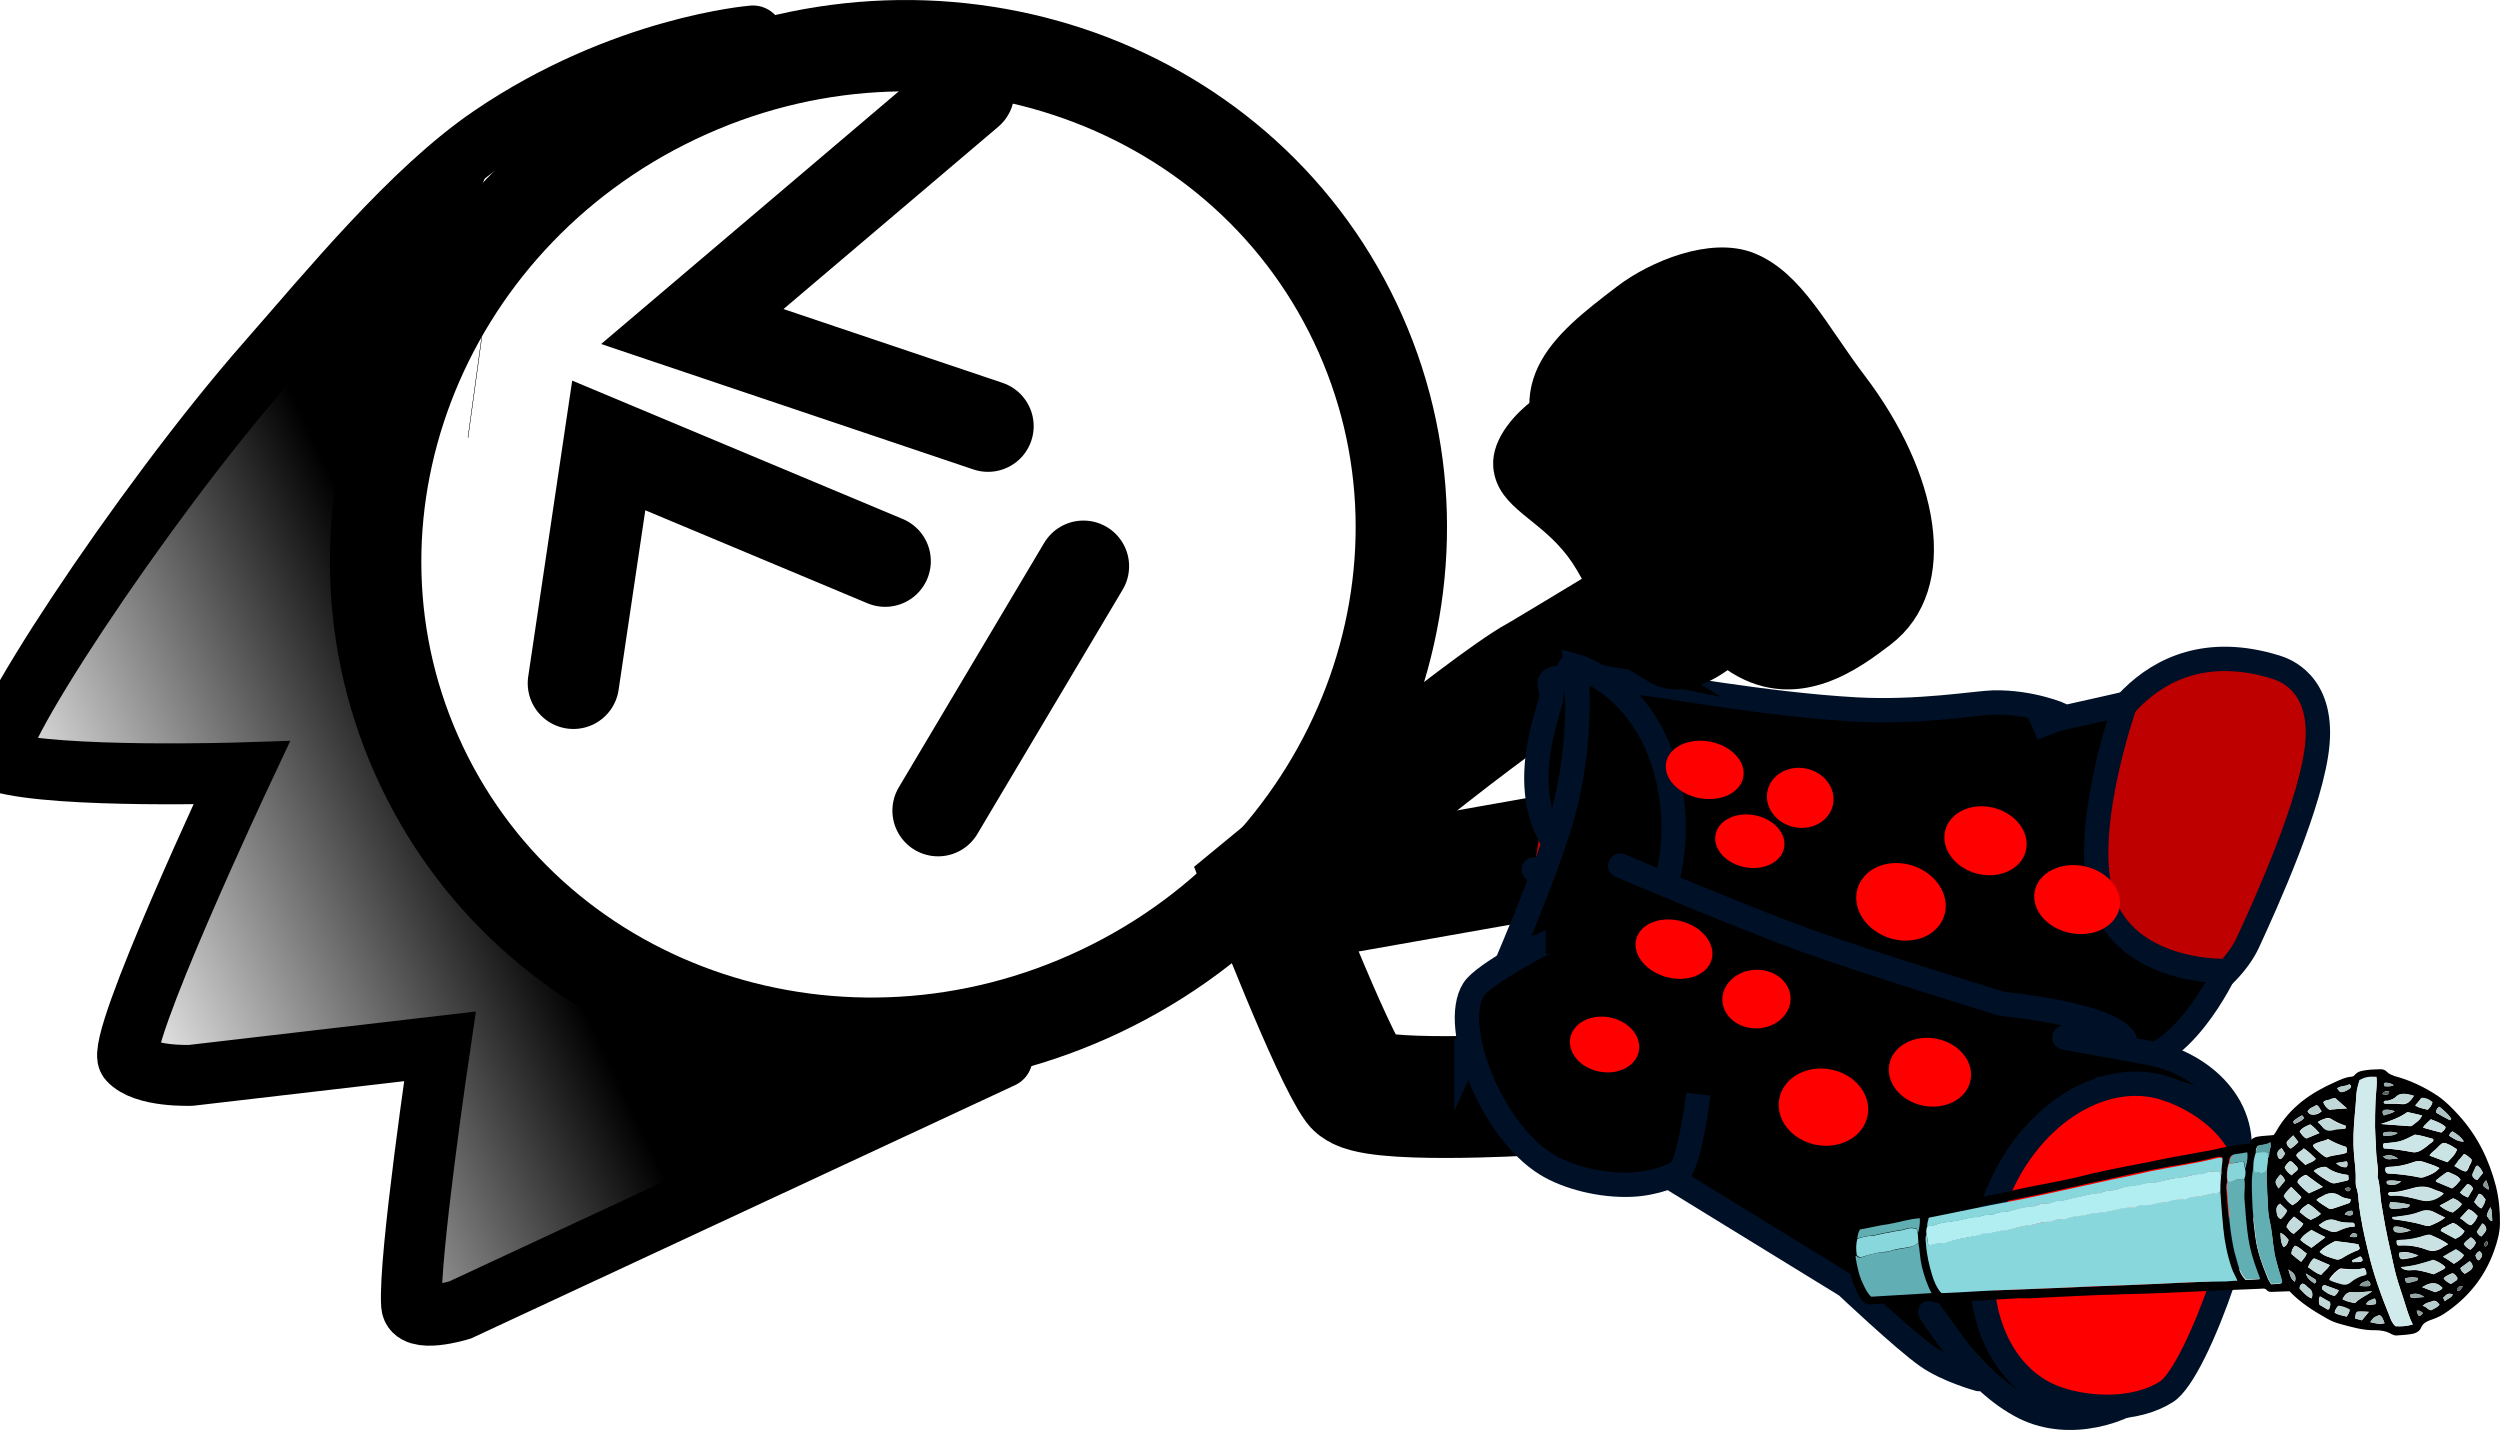 <svg version="1.1" xmlns="http://www.w3.org/2000/svg" xmlns:xlink="http://www.w3.org/1999/xlink" width="123.135" height="70.432" viewBox="0,0,123.135,70.432"><defs><linearGradient x1="197.225" y1="205.098" x2="176.961" y2="214.729" gradientUnits="userSpaceOnUse" id="color-1"><stop offset="0" stop-color="#000000"/><stop offset="1" stop-color="#000000" stop-opacity="0"/></linearGradient></defs><g transform="translate(-172.825,-164.693)"><g data-paper-data="{&quot;isPaintingLayer&quot;:true}" stroke-miterlimit="10" stroke-dasharray="" stroke-dashoffset="0" style="mix-blend-mode: normal"><g stroke-linejoin="miter"><path d="M239.575,180.584c5.774,12.149 0.163,26.889 -12.533,32.923c-12.696,6.034 -27.669,1.077 -33.443,-11.071c-5.774,-12.149 -0.163,-26.889 12.533,-32.923c12.696,-6.034 27.669,-1.077 33.443,11.071z" fill="none" fill-rule="nonzero" stroke="#000000" stroke-width="4.5" stroke-linecap="butt"/><g stroke-linecap="butt"><g fill-rule="nonzero"><path d="M196.207,183.773l0.014,0.002" data-paper-data="{&quot;index&quot;:null}" fill="#ffab19" stroke="#000000" stroke-width="5"/><g data-paper-data="{&quot;index&quot;:null}" fill="none" stroke="none" stroke-width="1" font-family="sans-serif" font-weight="normal" font-size="12" text-anchor="start"/></g><path d="M196.207,183.773l0.014,0.002" data-paper-data="{&quot;index&quot;:null}" fill="#ffab19" fill-rule="nonzero" stroke="#000000" stroke-width="5"/><path d="M216.849,192.739" fill="#001026" fill-rule="evenodd" stroke="#000000" stroke-width="5"/><g data-paper-data="{&quot;index&quot;:null}" fill="none" fill-rule="nonzero" stroke="none" stroke-width="1" font-family="sans-serif" font-weight="normal" font-size="12" text-anchor="start"/><g data-paper-data="{&quot;index&quot;:null}" fill="none" fill-rule="nonzero" stroke="none" stroke-width="1" font-family="sans-serif" font-weight="normal" font-size="12" text-anchor="start"/></g><path d="M222.186,216.782l-26.697,12.43c0,0 -2.317,0.726 -2.391,-0.237c-0.169,-2.208 1.396,-12.745 1.396,-12.745l-12.26,1.428c0,0 -2.311,0.098 -3.072,-0.758c-0.707,-0.796 5.564,-14.141 5.564,-14.141c0,0 -9.016,0.289 -11.889,-0.539c-1.128,-0.325 6.927,-12.624 13.155,-19.713c3.048,-3.469 7.092,-8.433 11.015,-11.106c6.504,-4.432 12.906,-4.937 12.906,-4.937" fill="none" fill-rule="nonzero" stroke="#000000" stroke-width="3" stroke-linecap="round"/><path d="M193.8,230.014c0,0 -1.081,-1.04 -0.801,-3.314c0.352,-2.848 3.779,-8.076 1.272,-9.499c-3.248,-1.843 -14.44,3.983 -14.689,-0.158c-0.204,-3.4 5.823,-12.315 4.934,-14.186c-0.887,-1.867 -4.473,1.23 -8.02,-0.131c-5.044,-1.935 -3.423,-2.711 -3.423,-2.711c0,0 7.378,-11.78 11.472,-16.435c3.841,-4.367 12.382,-10.687 12.382,-10.687c0,0 -7.588,18.827 -6.058,27.011c1.696,9.073 25.538,18.33 25.538,18.33z" data-paper-data="{&quot;index&quot;:null}" fill="url(#color-1)" fill-rule="nonzero" stroke="none" stroke-width="0" stroke-linecap="butt"/></g><path d="M235.229,209.309l13.541,-2.394" fill="none" fill-rule="nonzero" stroke="#000000" stroke-width="6" stroke-linecap="round" stroke-linejoin="miter"/><path d="M248.08,218.608c0,0 -7.853,0.465 -8.513,-0.441c-1.195,-1.641 -4.353,-9.844 -4.353,-9.844c0,0 10.845,-8.967 13.345,-10.315c0.419,-0.226 10.854,-6.547 10.854,-6.547" fill="none" fill-rule="nonzero" stroke="#000000" stroke-width="6" stroke-linecap="round" stroke-linejoin="miter"/><g><g><g stroke="#001026" stroke-width="1.2"><path d="M250.034,197.78l25.789,4.341c0,0 2.34,-6.676 9.12,-4.561c0.387,0.121 2.27,0.764 2.026,3.729c-0.233,2.84 -2.567,7.967 -3.431,9.836c-0.401,0.868 -1.414,2.077 -2.722,2.66c-1.317,0.587 -2.834,0.049 -3.702,-0.201c-0.354,-0.102 -28.747,-6.066 -28.747,-6.066" fill="#bf0000" fill-rule="evenodd" stroke-linecap="round" stroke-linejoin="round"/><path d="M253.954,209.299c-6.949,-2.168 -5.599,-7.343 -4.769,-10.002c0.361,-1.157 -1.554,-1.534 4.213,-0.999c1.27,0.118 6.345,1.088 10.829,1.34c3.071,0.172 5.967,-0.324 6.764,-0.343c1.883,-0.046 3.395,0.627 3.395,0.627l-1.426,0.653c0,0 0.983,-0.418 1.533,-0.54c1.714,-0.381 3.01,-0.678 3.01,-0.678c0,0 -2.402,6.722 -0.984,10.013c1.419,3.292 5.904,3.146 5.904,3.146c0,0 -2.232,4.851 -5.148,4.456c-0.719,-0.097 -2.547,-1.472 -2.547,-1.472c0,0 -0.05,0.613 -0.533,0.495c-0.246,-0.06 -3.637,-1.872 -7.652,-3.208c-5.286,-1.759 -11.59,-3.176 -12.591,-3.489z" fill="#000000" fill-rule="nonzero" stroke-linecap="butt" stroke-linejoin="miter"/></g><path d="M246.495,216.583c-0.208,-0.049 0.73,-1.038 1.554,-3.651c1.087,-3.447 2.196,-8.884 2.413,-10.441c0.562,-4.036 -0.708,-5.11 -0.157,-4.979c2.041,0.484 5.145,3.746 4.079,8.242c-0.468,1.976 -0.935,6.157 -2.291,8.213c-1.729,2.622 -4.454,2.887 -5.598,2.616z" fill="#004fd9" fill-rule="nonzero" stroke="#001026" stroke-width="1.2" stroke-linecap="butt" stroke-linejoin="miter"/><g fill-rule="nonzero" stroke-linecap="butt" stroke-linejoin="miter"><g fill="none" stroke="none" stroke-width="1" font-family="sans-serif" font-weight="normal" font-size="12" text-anchor="start"/><path d="M245.051,216.676c0,0 3.654,-7.972 4.733,-11.807c1.079,-3.835 0.661,-7.369 0.661,-7.369c0,0 1.981,0.534 3.411,2.792c1.107,1.747 1.919,4.729 1.011,8.022c-0.827,3.001 -2.411,6.159 -4.174,7.442c-2.672,1.945 -5.642,0.919 -5.642,0.919z" fill="#000000" stroke="#001026" stroke-width="1.2"/></g><g stroke="#001026" stroke-width="1.2"><path d="M252.685,208.9c0,0 28.133,11.572 28.059,12.194c-0.212,1.782 -5.35,10.412 -5.35,10.412l-27.504,-14.365" data-paper-data="{&quot;index&quot;:null}" fill="#ffab19" fill-rule="evenodd" stroke-linecap="round" stroke-linejoin="round"/><path d="M252.628,207.328c0,0 5.928,2.519 9.123,3.676c3.064,1.11 9.669,3.131 9.669,3.131c0,0 5.086,0.468 6.02,1.701c0.433,0.571 -2.935,-0.041 -2.935,-0.041c0,0 3.796,0.693 4.132,0.751c2.342,0.4 4.997,2.393 4.426,5.461c-0.628,3.368 -1.832,8.904 -4.431,11.192c-1.106,0.974 -3.818,1.945 -6.09,0.824c-2.562,-1.264 -4.64,-4.707 -4.64,-4.707l2.394,3.302c0,0 -1.548,-0.416 -2.566,-1.133c-1.143,-0.805 -3.96,-3.465 -3.96,-3.465l-17.127,-10.522" data-paper-data="{&quot;index&quot;:null}" fill="#000000" fill-rule="evenodd" stroke-linecap="round" stroke-linejoin="round"/><path d="M279.575,218.327c1.608,0.549 3.313,1.763 3.881,3.5c0.57,1.744 -2.334,10.41 -3.93,11.421c-1.516,0.96 -3.786,0.879 -5.356,0.343c-3.223,-1.101 -4.625,-5.41 -3.133,-9.625c1.493,-4.215 5.315,-6.739 8.538,-5.639z" fill="#ff0000" fill-rule="nonzero" stroke-linecap="butt" stroke-linejoin="miter"/></g></g><g fill="#000000" fill-rule="nonzero" stroke="#001026" stroke-width="1.2" stroke-linecap="butt" stroke-linejoin="miter"><path d="M256.478,218.585c0,0 -0.361,2.928 -0.859,3.713c-0.153,0.242 -1.253,0.689 -2.427,0.743c-1.465,0.067 -3.129,-0.345 -4.188,-0.992c-2.726,-1.664 -4.747,-6.806 -3.597,-8.617c0.498,-0.785 3.545,-2.339 3.552,-2.339"/></g></g><g data-paper-data="{&quot;index&quot;:null}" fill-rule="nonzero" stroke="none" stroke-width="1" stroke-linecap="butt" stroke-linejoin="miter"><path d="M283.646,221.007c0.032,-0.21 0.165,-0.274 0.335,-0.322c0.274,-0.054 0.554,-0.052 0.83,-0.087c0.047,-0.059 0.093,-0.119 0.122,-0.177c0.684,-1.212 1.733,-1.916 2.923,-2.441c0.251,-0.109 0.501,-0.238 0.779,-0.254c0.052,-0.003 0.12,-0.026 0.151,-0.066c0.171,-0.218 0.397,-0.231 0.638,-0.265c0.207,-0.031 0.417,-0.025 0.626,-0.037c0.122,-0.007 0.247,0.023 0.345,0.13c0.098,0.107 0.243,0.155 0.37,0.205c0.754,0.2 1.469,0.535 2.143,0.986c0.375,0.261 0.687,0.582 1,0.922c0.921,1.003 1.511,2.195 1.851,3.515c0.146,0.596 0.208,1.215 0.199,1.839c-0.006,0.472 -0.137,0.915 -0.287,1.339c-0.478,1.351 -1.339,2.365 -2.472,3.112c-0.213,0.145 -0.466,0.236 -0.719,0.326c-0.168,0.067 -0.317,0.151 -0.403,0.345c-0.07,0.174 -0.219,0.259 -0.389,0.306c-0.274,0.054 -0.552,0.071 -0.83,0.087c-0.087,0.005 -0.16,-0.028 -0.233,-0.062c-0.26,-0.154 -0.526,-0.195 -0.806,-0.197c-0.593,0.017 -1.169,-0.157 -1.744,-0.311c-0.216,-0.063 -0.434,-0.144 -0.638,-0.264c-0.666,-0.376 -1.3,-0.772 -1.846,-1.344c-0.261,0.016 -0.541,0.013 -0.819,0.03c-0.104,0.006 -0.226,0.013 -0.307,-0.095c-0.079,-0.09 -0.181,-0.065 -0.285,-0.058c-0.697,0.023 -1.392,0.064 -2.089,0.087c-1.549,0.074 -3.115,0.148 -4.667,0.184c-1.518,0.034 -3.03,0.124 -4.543,0.196c-0.243,0.015 -0.473,-0.01 -0.716,0.005c-1.182,0.071 -2.364,0.141 -3.547,0.193c-0.209,0.012 -0.413,0.062 -0.616,-0.039c-0.073,-0.033 -0.158,-0.009 -0.245,-0.004c-0.869,0.052 -1.757,0.086 -2.626,0.138c-0.035,0.002 -0.087,0.005 -0.122,0.007c-0.276,0.035 -0.428,-0.088 -0.576,-0.343c-0.487,-0.858 -0.682,-1.772 -0.586,-2.741c0.028,-0.247 0.091,-0.496 0.19,-0.729c0.07,-0.174 0.202,-0.258 0.374,-0.287c0.516,-0.087 1.03,-0.194 1.563,-0.282c0.379,-0.06 0.778,-0.084 1.151,-0.201c0.814,-0.256 1.667,-0.288 2.486,-0.488c0.462,-0.103 0.903,-0.243 1.366,-0.327c0.498,-0.086 0.976,-0.209 1.455,-0.313c0.873,-0.184 1.768,-0.332 2.639,-0.535c1.142,-0.295 2.292,-0.515 3.441,-0.734c0.394,-0.08 0.788,-0.16 1.182,-0.241c0.618,-0.112 1.254,-0.226 1.872,-0.338c0.344,-0.058 0.667,-0.153 1.01,-0.211c0.359,-0.078 0.69,-0.098 1.068,-0.158zM283.936,221.462c-0.082,0.232 -0.129,0.461 -0.122,0.706c-0.108,0.497 -0.093,1.006 -0.077,1.515c0.011,0.641 0.093,1.297 0.174,1.935c0.09,0.731 0.348,1.396 0.625,2.078c0.042,0.073 0.084,0.146 0.148,0.256c0.139,-0.008 0.278,-0.017 0.417,-0.025c0.035,-0.002 0.068,-0.023 0.118,-0.045c-0.013,-0.131 -0.043,-0.262 -0.091,-0.391c-0.074,-0.222 -0.112,-0.428 -0.187,-0.65c-0.16,-0.557 -0.166,-1.142 -0.273,-1.702c-0.047,-0.299 -0.129,-0.597 -0.141,-0.898c-0.013,-0.66 -0.113,-1.315 -0.056,-1.98c0.018,-0.171 0.034,-0.361 0.052,-0.532c0.097,-0.081 0.047,-0.229 0.073,-0.325c0.041,-0.116 0.082,-0.232 0.044,-0.437c-0.213,0.145 -0.444,0.102 -0.646,0.19c-0.008,0.095 -0.105,0.176 -0.057,0.306zM283.419,222.248c0.114,-0.441 0.12,-0.555 0.061,-0.797c-0.207,0.031 -0.396,0.061 -0.603,0.093c-0.122,0.007 -0.201,0.088 -0.242,0.203c-0.027,0.077 -0.018,0.171 -0.045,0.248c-0.094,0.289 -0.114,0.611 -0.067,0.91c-0.074,0.137 -0.059,0.287 -0.044,0.437c0.066,0.846 0.113,1.674 0.266,2.515c0.072,0.373 0.161,0.746 0.266,1.098c0.097,0.278 0.197,0.574 0.427,0.787c0.226,-0.013 0.452,-0.027 0.678,-0.04c-0.05,-0.148 -0.097,-0.277 -0.143,-0.388c-0.191,-0.517 -0.347,-1.037 -0.434,-1.56c-0.119,-0.673 -0.151,-1.351 -0.201,-2.028c-0.032,-0.319 0.043,-0.626 -0.006,-0.944c0.105,-0.176 0.104,-0.365 0.087,-0.534zM264.307,225.731c-0.078,0.269 -0.07,0.533 -0.026,0.795c-0.016,0.02 -0.029,0.058 -0.027,0.077c0.062,0.45 0.159,0.897 0.356,1.301c0.111,0.239 0.205,0.479 0.414,0.655c0.973,-0.058 1.946,-0.116 2.972,-0.177c-0.236,-0.439 -0.367,-0.885 -0.481,-1.331c-0.109,-0.39 -0.094,-0.769 -0.167,-1.161c-0.015,-0.15 -0.011,-0.283 -0.025,-0.433c0.065,-0.23 0.093,-0.478 0.082,-0.76c-0.521,0.031 -0.993,0.21 -1.476,0.277c-0.498,0.086 -0.995,0.192 -1.476,0.277c-0.105,0.176 -0.125,0.328 -0.145,0.481zM267.754,225.053c-0.074,0.137 -0.076,0.288 -0.062,0.438c-0.055,0.154 -0.021,0.322 -0.021,0.492c0.035,0.527 0.156,1.048 0.311,1.549c0.099,0.296 0.233,0.59 0.433,0.843c0.07,-0.004 0.141,0.01 0.21,0.006c0.852,-0.051 1.686,-0.101 2.539,-0.133c0.906,-0.035 1.794,-0.069 2.699,-0.105c1.323,-0.06 2.63,-0.1 3.952,-0.16c1.481,-0.051 2.939,-0.157 4.424,-0.17c0.245,0.004 0.504,-0.03 0.765,-0.046c-0.09,-0.202 -0.213,-0.384 -0.268,-0.588c-0.221,-0.648 -0.34,-1.32 -0.425,-1.995c-0.059,-0.601 -0.102,-1.203 -0.144,-1.804c0.011,-0.246 0.006,-0.472 0.016,-0.719c0.089,-0.156 0.038,-0.323 0.058,-0.476c0.018,-0.171 0.073,-0.325 0.037,-0.512c-0.177,-0.027 -0.313,0.019 -0.433,0.045c-1.005,0.268 -2.042,0.386 -3.053,0.598c-0.651,0.133 -1.302,0.267 -1.951,0.419c-0.873,0.184 -1.727,0.386 -2.583,0.57c-0.701,0.155 -1.403,0.31 -2.106,0.447c-0.754,0.158 -1.492,0.297 -2.247,0.436c-0.686,0.135 -1.389,0.272 -2.091,0.427c-0.001,0.17 -0.094,0.289 -0.062,0.438zM291.662,229.933c-0.197,-0.404 -0.306,-0.794 -0.432,-1.183c-0.128,-0.408 -0.271,-0.796 -0.381,-1.205c-0.109,-0.39 -0.184,-0.801 -0.275,-1.192c-0.093,-0.41 -0.186,-0.82 -0.264,-1.25c-0.074,-0.392 -0.132,-0.804 -0.206,-1.196c-0.058,-0.412 -0.047,-0.828 -0.175,-1.236c0.065,-0.4 -0.045,-0.809 -0.067,-1.205c-0.006,-0.415 -0.049,-0.847 -0.055,-1.262c-0.004,-0.396 0.007,-0.812 0.02,-1.21c0.011,-0.416 0.094,-0.818 0.053,-1.231c-0.421,-0.013 -0.542,-0.005 -0.84,0.163c-0.065,0.23 -0.129,0.461 -0.155,0.727c-0.021,0.322 -0.041,0.645 -0.077,0.987c-0.058,0.646 -0.101,1.271 -0.036,1.928c0.045,0.451 0.107,0.9 0.082,1.355c-0.008,0.095 0.003,0.208 0.049,0.318c0.074,0.222 0.081,0.467 0.104,0.693c0.082,0.826 0.268,1.646 0.469,2.446c0.245,1.062 0.608,2.079 1.023,3.093c0.073,0.203 0.145,0.407 0.316,0.548c0.264,0.022 0.523,-0.012 0.848,-0.088zM292.979,222.225c-0.241,-0.137 -0.474,-0.198 -0.709,-0.279c-0.2,-0.082 -0.411,-0.089 -0.612,-0.001c-0.389,0.137 -0.8,0.218 -1.219,0.224c-0.035,0.002 -0.085,0.024 -0.102,0.025c-0.043,0.097 -0.035,0.172 0.026,0.263c0.019,0.018 0.056,0.034 0.073,0.033c0.51,0.026 1.023,0.09 1.54,0.191c0.071,0.015 0.177,0.027 0.243,-0.015c0.271,-0.092 0.541,-0.183 0.76,-0.442zM290.244,221.255c0.475,0.028 0.936,0.095 1.382,0.182c0.143,0.029 0.263,0.003 0.396,-0.061c0.199,-0.106 0.36,-0.248 0.538,-0.391c0.066,-0.042 0.149,-0.084 0.103,-0.195c-0.305,-0.076 -0.594,-0.172 -0.895,-0.211c-0.698,0.363 -0.698,0.363 -1.531,0.431c-0.047,0.059 -0.057,0.136 0.007,0.245zM288.98,225.976c-0.32,-0.056 -0.639,-0.094 -0.957,-0.132c-0.071,-0.015 -0.143,-0.029 -0.21,-0.006c-0.265,0.148 -0.532,0.277 -0.736,0.516c0.231,0.213 0.497,0.254 0.752,0.352c0.127,0.049 0.23,0.024 0.346,-0.04c0.263,-0.167 0.53,-0.296 0.816,-0.407c0.017,-0.001 0.031,-0.04 0.062,-0.079c-0.023,-0.055 -0.048,-0.129 -0.073,-0.203zM293.403,225.977c-0.302,-0.227 -0.574,-0.325 -0.848,-0.44c-0.108,-0.031 -0.193,-0.007 -0.278,0.017c-0.406,0.138 -0.818,0.219 -1.254,0.226c-0.052,0.003 -0.102,0.025 -0.155,0.028c0.003,0.208 0.024,0.244 0.163,0.236c0.452,-0.027 0.896,0.041 1.314,0.205c0.254,0.098 0.461,0.067 0.678,-0.04c0.114,-0.082 0.213,-0.145 0.379,-0.23zM290.446,223.472c0.009,0.094 0.081,0.108 0.15,0.104c0.487,-0.029 0.971,0.093 1.455,0.215c0.393,0.09 0.786,-0.009 1.14,-0.314c-0.169,-0.122 -0.345,-0.13 -0.511,-0.215c-0.349,-0.168 -0.679,-0.148 -1.019,-0.052c-0.375,0.098 -0.748,0.215 -1.134,0.2c-0.05,0.022 -0.066,0.042 -0.081,0.062zM293.256,224.664c-0.22,-0.1 -0.368,-0.186 -0.514,-0.253c-0.239,-0.118 -0.449,-0.124 -0.685,-0.035c-0.319,0.132 -0.663,0.191 -1.009,0.23c-0.12,0.026 -0.259,0.034 -0.38,0.042c-0.008,0.095 0.046,0.111 0.081,0.108c0.513,0.064 1.028,0.146 1.534,0.305c0.089,0.014 0.16,0.028 0.245,0.004c0.234,-0.108 0.47,-0.198 0.729,-0.402zM289.271,227.149c-0.323,0.095 -0.641,0.057 -0.958,0.038c-0.087,0.005 -0.162,-0.047 -0.245,-0.004c-0.133,0.065 -0.389,0.307 -0.525,0.522c0.187,0.121 0.399,0.146 0.598,0.21c0.162,0.047 0.299,0.02 0.429,-0.082c0.228,-0.165 0.461,-0.292 0.733,-0.365c0.017,-0.001 0.048,-0.041 0.064,-0.06c0.01,-0.076 0.003,-0.151 -0.096,-0.259zM287.489,220.797c-0.232,0.127 -0.529,0.126 -0.739,0.308c0.03,0.13 0.123,0.182 0.2,0.252c0.152,0.123 0.271,0.267 0.472,0.35c0.302,-0.131 0.653,-0.115 0.974,-0.228c0.043,-0.097 0.034,-0.191 -0.011,-0.283c-0.307,-0.095 -0.6,-0.229 -0.896,-0.4zM288.603,223.752c-0.177,-0.027 -0.355,-0.054 -0.486,-0.141c-0.318,-0.208 -0.611,-0.171 -0.892,-0.003c-0.099,0.063 -0.203,0.069 -0.296,0.188c0.192,0.177 0.397,0.297 0.601,0.417c0.056,0.034 0.125,0.03 0.21,0.006c0.253,-0.091 0.491,-0.162 0.744,-0.252c0.052,-0.003 0.118,-0.045 0.119,-0.215zM288.486,222.569c-0.39,-0.052 -0.748,-0.144 -1.051,-0.372c-0.058,-0.053 -0.125,-0.03 -0.195,-0.026c-0.155,0.028 -0.307,0.075 -0.453,0.197c0.269,0.248 0.529,0.403 0.807,0.556c0.092,0.051 0.181,0.065 0.284,0.04c0.187,-0.049 0.377,-0.079 0.564,-0.128c0.017,-0.001 0.048,-0.041 0.064,-0.06c-0.006,-0.056 -0.011,-0.113 -0.02,-0.206zM292.693,227.454c0.166,-0.085 0.35,-0.172 0.516,-0.257c0.016,-0.02 0.031,-0.04 0.062,-0.079c-0.177,-0.197 -0.397,-0.297 -0.595,-0.361c-0.526,0.164 -1.017,0.325 -1.608,0.36c0.304,0.246 0.569,0.098 0.801,0.141c0.284,0.04 0.554,0.118 0.824,0.196zM293.37,221.937c0.19,-0.2 0.384,-0.363 0.479,-0.633c-0.129,-0.068 -0.225,-0.157 -0.335,-0.207c-0.11,-0.05 -0.222,-0.119 -0.343,-0.112c-0.151,0.066 -0.242,0.203 -0.354,0.304c-0.112,0.101 -0.246,0.166 -0.318,0.321c0.291,0.115 0.563,0.212 0.871,0.326zM290.09,220.056c0.529,0.044 0.969,0.074 1.409,0.105c0.035,-0.002 0.089,0.014 0.12,-0.026c0.178,-0.143 0.395,-0.25 0.492,-0.501c-0.251,-0.061 -0.484,-0.122 -0.716,-0.165c-0.376,0.268 -0.797,0.425 -1.305,0.588zM287.034,225.035c0.138,0.162 0.316,0.189 0.462,0.256c0.166,0.085 0.326,0.113 0.51,0.026c0.251,-0.109 0.503,-0.219 0.785,-0.198c0.022,-0.134 -0.003,-0.208 -0.107,-0.201c-0.263,-0.003 -0.542,-0.005 -0.78,-0.105c-0.345,-0.13 -0.591,0.035 -0.87,0.222zM287.232,223.154c-0.32,-0.226 -0.566,-0.419 -0.81,-0.594c-0.122,0.007 -0.186,0.068 -0.251,0.109c-0.064,0.06 -0.164,0.104 -0.186,0.238c0.159,0.198 0.352,0.376 0.56,0.533c0.22,-0.07 0.421,-0.157 0.688,-0.287zM286.673,226.152c0.244,-0.184 0.455,-0.348 0.683,-0.513c-0.239,-0.118 -0.461,-0.237 -0.682,-0.356c-0.213,0.145 -0.412,0.251 -0.546,0.486c0.173,0.16 0.358,0.262 0.545,0.383zM294.016,222.805c-0.127,-0.219 -0.358,-0.262 -0.543,-0.364c-0.056,-0.034 -0.141,-0.01 -0.189,0.03c-0.163,0.123 -0.31,0.226 -0.455,0.348c-0.017,0.001 -0.014,0.039 -0.01,0.076c0.256,0.117 0.528,0.214 0.784,0.331c0.164,-0.104 0.289,-0.263 0.413,-0.421zM293.761,225.71c0.184,-0.087 0.35,-0.172 0.451,-0.386c-0.171,-0.141 -0.346,-0.319 -0.564,-0.401c-0.116,0.064 -0.236,0.09 -0.333,0.171c-0.099,0.062 -0.24,0.052 -0.275,0.224c0.241,0.137 0.482,0.273 0.721,0.391zM286.811,226.672c-0.149,0.084 -0.219,0.259 -0.307,0.434c0.223,0.138 0.398,0.316 0.649,0.377c0.124,-0.159 0.306,-0.264 0.425,-0.479c-0.256,-0.117 -0.511,-0.215 -0.767,-0.332zM289.664,228.296c-0.315,-0 -0.639,0.076 -0.958,0.038c-0.264,-0.022 -0.39,0.118 -0.507,0.351c0.204,0.12 0.399,0.146 0.613,0.19c0.254,-0.261 0.575,-0.374 0.852,-0.58zM290.229,218.99c0.025,0.074 0.077,0.071 0.129,0.068c0.228,0.005 0.471,-0.009 0.701,0.015c0.338,0.055 0.493,-0.143 0.66,-0.398c-0.125,-0.03 -0.216,-0.063 -0.305,-0.076c-0.214,-0.044 -0.407,-0.051 -0.582,0.129c-0.112,0.101 -0.265,0.148 -0.4,0.194c-0.071,-0.015 -0.162,-0.047 -0.203,0.069zM286.986,219.958c0.079,0.09 0.154,0.142 0.212,0.195c0.158,0.179 0.32,0.226 0.524,0.176c0.17,-0.048 0.363,-0.041 0.535,-0.07c0.052,-0.003 0.106,0.013 0.111,-0.12c-0.253,-0.079 -0.509,-0.196 -0.752,-0.352c-0.056,-0.034 -0.143,-0.029 -0.212,-0.025c-0.135,0.046 -0.253,0.091 -0.418,0.195zM286.641,224.775c0.166,-0.085 0.352,-0.153 0.495,-0.294c-0.21,-0.176 -0.387,-0.373 -0.626,-0.491c-0.163,0.123 -0.331,0.19 -0.415,0.402c0.171,0.141 0.327,0.302 0.545,0.383zM292.988,224.075c0.21,0.176 0.429,0.276 0.645,0.339c0.163,-0.123 0.31,-0.226 0.449,-0.405c-0.119,-0.144 -0.267,-0.23 -0.431,-0.295c-0.215,0.126 -0.431,0.233 -0.664,0.361zM285.676,223.152c-0.111,0.12 -0.192,0.181 -0.252,0.279c-0.047,0.059 -0.076,0.118 -0.105,0.176c0.105,0.183 0.244,0.344 0.429,0.447c0.164,-0.104 0.329,-0.208 0.432,-0.404c-0.173,-0.16 -0.312,-0.321 -0.504,-0.499zM288.423,219.287c-0.229,-0.194 -0.383,-0.336 -0.573,-0.495c-0.071,-0.015 -0.191,0.011 -0.29,0.074c-0.101,0.044 -0.226,0.013 -0.302,0.131c0.069,0.166 0.167,0.273 0.298,0.36c0.276,-0.035 0.537,-0.051 0.867,-0.071zM294.187,221.53c-0.078,0.099 -0.155,0.198 -0.233,0.297c-0.078,0.099 -0.138,0.197 -0.215,0.296c0.204,0.12 0.356,0.243 0.551,0.269c0.099,-0.063 0.122,-0.177 0.165,-0.274c0.043,-0.097 0.138,-0.197 0.107,-0.327c-0.133,-0.105 -0.231,-0.213 -0.375,-0.261zM285.801,225.467c0.159,-0.161 0.358,-0.267 0.475,-0.501c-0.152,-0.123 -0.302,-0.227 -0.454,-0.351c-0.159,0.161 -0.304,0.283 -0.369,0.513c0.1,0.126 0.165,0.255 0.348,0.338zM292.17,220.234c0.324,0.094 0.611,0.171 0.899,0.248c0.097,-0.081 0.196,-0.144 0.217,-0.277c-0.212,-0.195 -0.464,-0.274 -0.719,-0.373c-0.097,0.081 -0.194,0.163 -0.271,0.262c-0.068,0.023 -0.081,0.062 -0.126,0.14zM286.374,222.072c0.18,-0.124 0.389,-0.137 0.513,-0.295c-0.194,-0.196 -0.369,-0.375 -0.593,-0.512c-0.109,0.139 -0.282,0.149 -0.368,0.343c0.105,0.183 0.273,0.286 0.448,0.464zM294.175,226.535c-0.117,-0.125 -0.25,-0.231 -0.397,-0.297c-0.197,0.125 -0.397,0.231 -0.629,0.359c0.202,0.101 0.352,0.206 0.541,0.345c0.197,-0.125 0.379,-0.23 0.484,-0.407zM286.613,220.075c-0.219,0.089 -0.404,0.156 -0.525,0.352c0.102,0.145 0.184,0.272 0.331,0.339c0.201,-0.088 0.404,-0.156 0.638,-0.265c-0.138,-0.162 -0.275,-0.305 -0.444,-0.427zM293.993,224.695c0.222,0.119 0.346,0.319 0.541,0.345c0.163,-0.123 0.252,-0.279 0.322,-0.454c-0.137,-0.143 -0.256,-0.287 -0.452,-0.332c-0.126,0.14 -0.254,0.261 -0.411,0.44zM286.164,226.843c0.109,-0.139 0.221,-0.24 0.274,-0.413c-0.204,-0.12 -0.346,-0.319 -0.58,-0.381c-0.111,0.12 -0.169,0.237 -0.17,0.407c0.154,0.142 0.323,0.264 0.475,0.387zM292.398,219.352c0.128,-0.121 0.188,-0.219 0.227,-0.353c-0.152,-0.123 -0.337,-0.225 -0.546,-0.213c-0.093,0.119 -0.186,0.238 -0.297,0.358c0.206,0.139 0.416,0.145 0.615,0.209zM288.407,229.542c0.076,-0.118 0.136,-0.216 0.142,-0.33c-0.185,-0.102 -0.366,-0.167 -0.561,-0.193c-0.095,0.1 -0.155,0.198 -0.177,0.332c0.187,0.121 0.397,0.127 0.596,0.191zM285.129,223.978c-0.197,0.125 -0.2,0.276 -0.166,0.444c0.013,0.131 0.061,0.261 0.205,0.309c0.128,-0.121 0.238,-0.241 0.309,-0.415c-0.117,-0.125 -0.233,-0.232 -0.348,-0.338zM292.763,228.338c0.151,-0.066 0.29,-0.074 0.364,-0.211c-0.333,-0.358 -0.654,-0.244 -1,-0.035c0.218,0.081 0.418,0.164 0.636,0.245zM285.356,222.208c0.086,0.165 0.184,0.272 0.352,0.376c0.074,-0.137 0.246,-0.166 0.3,-0.32c-0.029,-0.112 -0.102,-0.145 -0.161,-0.217c-0.077,-0.071 -0.121,-0.163 -0.243,-0.155c-0.097,0.081 -0.194,0.163 -0.248,0.317zM290.558,223.899c-0.084,0.213 -0.038,0.323 0.12,0.333c0.228,0.005 0.452,-0.027 0.659,-0.058c0.069,-0.004 0.155,-0.028 0.178,-0.143c-0.322,-0.075 -0.64,-0.113 -0.957,-0.132zM286.235,227.915c-0.101,0.044 -0.145,0.122 -0.152,0.236c0.175,0.178 0.336,0.395 0.591,0.494c0.082,-0.232 0.031,-0.398 -0.156,-0.519c-0.077,-0.071 -0.14,-0.18 -0.283,-0.21zM290.981,226.405c0.026,0.263 0.066,0.317 0.223,0.308c0.241,-0.033 0.5,-0.068 0.734,-0.176c-0.328,-0.132 -0.636,-0.245 -0.957,-0.132zM289.502,229.307c-0.141,-0.01 -0.263,-0.003 -0.386,-0.015c-0.245,-0.004 -0.245,-0.004 -0.299,0.339c0.125,0.03 0.27,0.078 0.341,0.093c0.124,-0.158 0.235,-0.278 0.343,-0.417zM295.248,223.77c-0.098,-0.107 -0.15,-0.274 -0.341,-0.263c-0.076,0.118 -0.132,0.253 -0.224,0.391c0.117,0.125 0.219,0.27 0.364,0.318c0.074,-0.137 0.167,-0.255 0.201,-0.446zM288.016,228.243c-0.235,-0.08 -0.472,-0.18 -0.708,-0.26c-0.083,0.043 -0.147,0.103 -0.101,0.214c0.173,0.16 0.377,0.28 0.609,0.322c0.097,-0.081 0.159,-0.161 0.2,-0.276zM294.009,227.149c0.03,0.13 0.109,0.22 0.221,0.289c0.066,-0.042 0.132,-0.083 0.197,-0.125c0.081,-0.061 0.164,-0.104 0.188,-0.219c-0.011,-0.113 -0.055,-0.204 -0.15,-0.274c-0.147,0.103 -0.31,0.226 -0.457,0.329zM293.99,223.43c0.117,0.125 0.246,0.193 0.391,0.241c0.089,-0.156 0.181,-0.294 0.255,-0.431c-0.067,-0.147 -0.179,-0.216 -0.285,-0.229c-0.126,0.14 -0.252,0.279 -0.361,0.418zM293.544,227.932c0.099,-0.063 0.197,-0.125 0.294,-0.206c0.016,-0.02 0.012,-0.057 0.025,-0.096c-0.06,-0.072 -0.105,-0.183 -0.25,-0.231c-0.133,0.065 -0.303,0.113 -0.43,0.252c0.102,0.145 0.213,0.214 0.36,0.281zM292.148,229.016c0.193,0.007 0.248,0.212 0.422,0.201c0.132,-0.083 0.286,-0.111 0.41,-0.27c-0.1,-0.126 -0.198,-0.234 -0.349,-0.168c-0.151,0.066 -0.309,0.056 -0.484,0.237zM287.073,228.961c0.129,0.068 0.26,0.154 0.372,0.223c0.019,0.018 0.052,-0.003 0.087,-0.005c0.025,-0.096 0.103,-0.195 0.034,-0.361c-0.148,-0.086 -0.314,-0.17 -0.482,-0.273c-0.057,0.136 -0.063,0.249 -0.011,0.416zM294.838,222.813c0.093,-0.119 0.204,-0.239 0.281,-0.338c-0.069,-0.166 -0.167,-0.273 -0.263,-0.362c-0.12,0.026 -0.124,0.158 -0.169,0.237c-0.045,0.078 -0.107,0.157 -0.076,0.288c0.042,0.073 0.102,0.145 0.227,0.175zM285.775,220.616c-0.112,0.101 -0.192,0.181 -0.271,0.262c-0.033,0.021 -0.045,0.078 -0.06,0.098c0.013,0.131 0.092,0.221 0.204,0.29c0.13,-0.102 0.261,-0.186 0.37,-0.324c-0.063,-0.11 -0.142,-0.199 -0.242,-0.325zM289.57,229.812c0.233,0.062 0.467,0.123 0.704,0.052c-0.069,-0.166 -0.101,-0.315 -0.249,-0.401c-0.286,0.111 -0.286,0.111 -0.455,0.348zM285.144,222.542c-0.299,0.339 -0.297,0.358 -0.089,0.685c0.111,-0.12 0.202,-0.258 0.312,-0.377c-0.03,-0.13 -0.109,-0.22 -0.223,-0.308zM294.497,226.251c0.13,-0.102 0.225,-0.202 0.279,-0.357c-0.021,-0.037 -0.061,-0.091 -0.102,-0.145c-0.038,-0.035 -0.094,-0.07 -0.133,-0.105c-0.13,0.102 -0.279,0.187 -0.351,0.342c0.063,0.11 0.177,0.197 0.306,0.265zM286.48,219.44c0.04,0.054 0.1,0.126 0.154,0.142c0.197,0.045 0.367,-0.003 0.545,-0.146c-0.081,-0.109 -0.13,-0.257 -0.24,-0.307c-0.166,0.085 -0.356,0.116 -0.459,0.311zM293.498,219.871c0.016,-0.02 0.031,-0.04 0.062,-0.079c-0.163,-0.236 -0.373,-0.412 -0.583,-0.588c-0.116,0.064 -0.161,0.142 -0.163,0.293c0.222,0.119 0.445,0.257 0.684,0.375zM291.57,225.293c-0.272,-0.097 -0.528,-0.214 -0.822,-0.178c-0.017,0.001 -0.045,0.078 -0.041,0.116c0.009,0.094 0.086,0.165 0.173,0.16c0.232,0.043 0.454,-0.008 0.69,-0.098zM295.044,225.595c0.095,-0.1 0.19,-0.2 0.246,-0.336c-0.013,-0.131 -0.057,-0.223 -0.188,-0.31c-0.091,0.138 -0.2,0.276 -0.274,0.413c0.046,0.111 0.105,0.183 0.215,0.233zM285.148,225.412c0.009,0.264 0.013,0.49 0.157,0.708c0.151,-0.066 0.207,-0.201 0.245,-0.355c-0.119,-0.144 -0.219,-0.27 -0.402,-0.354zM287.94,218.296c0.121,0.163 0.14,0.18 0.192,0.177c0.176,0.008 0.323,-0.095 0.453,-0.197c0.048,-0.041 0.056,-0.136 -0.053,-0.186c-0.145,0.122 -0.379,0.06 -0.592,0.205zM293.451,220.629c0.223,0.138 0.431,0.295 0.729,0.296c-0.148,-0.256 -0.369,-0.375 -0.556,-0.496c-0.085,0.024 -0.114,0.082 -0.173,0.199zM285.374,221.508c-0.061,-0.091 -0.105,-0.183 -0.167,-0.273c-0.147,0.103 -0.258,0.223 -0.185,0.427c0.023,0.055 0.046,0.111 0.117,0.125c0.101,-0.044 0.161,-0.142 0.235,-0.278zM291.279,227.652c0.017,0.169 0.059,0.242 0.196,0.215c0.12,-0.026 0.24,-0.052 0.358,-0.097c0.05,-0.022 0.099,-0.063 0.074,-0.137c-0.214,-0.044 -0.405,-0.032 -0.627,0.019zM290.92,220.497c-0.233,-0.062 -0.463,-0.086 -0.683,-0.016c-0.017,0.001 -0.045,0.078 -0.043,0.097c0.004,0.038 0.06,0.072 0.094,0.07c0.224,-0.032 0.436,-0.007 0.632,-0.151zM290.24,219.631c0.168,-0.067 0.359,-0.078 0.539,-0.202c-0.235,-0.08 -0.43,-0.106 -0.529,-0.044c-0.101,0.044 -0.093,0.119 -0.011,0.246zM285.537,227.221c0.074,0.222 0.1,0.485 0.322,0.604c0.106,-0.346 -0.116,-0.465 -0.322,-0.604zM288.674,226.769c0.004,0.038 0.023,0.055 0.027,0.093c0.172,-0.029 0.336,0.037 0.483,-0.067c0.006,-0.114 -0.017,-0.169 -0.109,-0.22c-0.116,0.064 -0.25,0.128 -0.4,0.194zM291.087,222.886c-0.249,-0.042 -0.444,-0.068 -0.65,-0.037c-0.035,0.002 -0.066,0.042 -0.06,0.098c0.002,0.019 0.023,0.055 0.042,0.073c0.233,0.062 0.442,0.049 0.668,-0.134zM286.303,219.772c-0.046,-0.111 -0.086,-0.165 -0.135,-0.124c-0.116,0.064 -0.23,0.146 -0.345,0.228c-0.064,0.06 -0.058,0.117 0.017,0.169c0.186,-0.068 0.336,-0.133 0.462,-0.273zM295.31,224.579c0.06,0.072 0.102,0.145 0.161,0.217c0.019,0.018 0.054,0.016 0.108,0.031c-0.022,-0.225 0.009,-0.435 -0.084,-0.675c-0.091,0.138 -0.151,0.236 -0.185,0.427zM288.419,221.893c-0.172,0.029 -0.327,0.057 -0.533,0.088c0.192,0.177 0.354,0.224 0.526,0.195c0.043,-0.097 0.055,-0.154 0.007,-0.284zM289.437,227.762c-0.114,0.082 -0.309,0.056 -0.393,0.269c0.423,0.031 0.51,0.026 0.535,-0.07c-0.009,-0.094 -0.05,-0.148 -0.142,-0.199zM290.941,221.761c-0.283,-0.21 -0.491,-0.197 -0.745,-0.107c0.235,0.25 0.463,0.086 0.745,0.107zM292.227,228.577c-0.264,-0.192 -0.455,-0.181 -0.66,-0.131c-0.017,0.001 -0.031,0.04 -0.027,0.077c0.006,0.056 0.044,0.092 0.079,0.09c0.176,0.008 0.348,-0.021 0.608,-0.036zM289.787,228.648c-0.151,0.066 -0.323,0.095 -0.426,0.29c0.179,0.046 0.334,0.018 0.471,-0.009c0.041,-0.116 0.016,-0.19 -0.045,-0.281zM293.244,228.781c0.143,-0.141 0.335,-0.152 0.386,-0.344c-0.249,-0.042 -0.249,-0.042 -0.472,0.179c0.021,0.037 0.042,0.073 0.086,0.165zM286.396,227.415c0.078,0.26 0.248,0.382 0.433,0.484c0.099,-0.063 0.091,-0.138 0.034,-0.191c-0.148,-0.086 -0.299,-0.19 -0.466,-0.293zM294.751,226.519c0.029,0.112 0.055,0.204 0.165,0.255c0.079,-0.08 0.159,-0.161 0.165,-0.274c-0.027,-0.093 -0.067,-0.147 -0.14,-0.18c-0.083,0.043 -0.13,0.102 -0.19,0.2zM288.31,224.506c0.145,0.048 0.253,0.079 0.353,0.036c0.033,-0.021 0.047,-0.059 0.06,-0.098c-0.006,-0.056 -0.048,-0.129 -0.098,-0.107c-0.104,0.006 -0.226,0.013 -0.315,0.17zM295.392,223.29c0.035,-0.172 -0.066,-0.317 -0.116,-0.465c-0.204,0.239 -0.2,0.276 0.116,0.465zM290.154,218.579c0.268,0.06 0.268,0.06 0.356,-0.116c-0.108,-0.031 -0.233,-0.062 -0.356,0.116zM288.893,225.623c0.045,-0.078 0.039,-0.135 0.003,-0.151c-0.148,-0.086 -0.199,-0.064 -0.338,0.115c0.127,0.049 0.232,0.043 0.336,0.037zM292.166,229.374c-0.096,-0.089 -0.191,-0.159 -0.308,-0.114c0.082,0.297 0.118,0.314 0.308,0.114zM290.723,218.149c-0.133,-0.105 -0.274,-0.116 -0.397,-0.127c-0.069,0.004 -0.116,0.064 -0.035,0.172c0.123,0.011 0.264,0.022 0.433,-0.045zM294.133,228.048c-0.177,-0.027 -0.259,0.034 -0.279,0.187c0,0 0.021,0.037 0.038,0.035c0.106,0.013 0.165,-0.104 0.24,-0.222zM288.325,223.239c0.046,0.111 0.119,0.144 0.187,0.121c0.035,-0.002 0.066,-0.042 0.079,-0.08c0.014,-0.039 -0.027,-0.093 -0.061,-0.091c-0.054,-0.016 -0.123,-0.012 -0.205,0.05zM295.309,225.806c-0.114,0.082 -0.159,0.161 -0.075,0.307c0.13,-0.102 0.157,-0.179 0.075,-0.307z" fill="#000000"/><path d="M282.185,223.379c0.042,0.602 0.084,1.204 0.144,1.804c0.067,0.676 0.203,1.348 0.425,1.995c0.073,0.203 0.176,0.367 0.268,0.588c-0.278,0.017 -0.519,0.05 -0.765,0.046c-1.467,0.012 -2.943,0.119 -4.424,0.17c-1.325,0.041 -2.63,0.1 -3.952,0.16c-0.906,0.035 -1.794,0.069 -2.699,0.104c-0.853,0.032 -1.686,0.101 -2.539,0.133c-0.07,0.004 -0.139,0.008 -0.21,-0.006c-0.217,-0.251 -0.332,-0.528 -0.433,-0.843c-0.154,-0.501 -0.276,-1.022 -0.311,-1.549c-0.017,-0.169 -0.051,-0.337 0.021,-0.492c0.051,0.167 0.018,0.358 0.125,0.559c0.265,-0.148 0.566,-0.109 0.842,-0.145c0.017,-0.001 0.035,-0.002 0.033,-0.021c0.454,-0.178 0.958,-0.208 1.436,-0.331c0.17,-0.048 0.335,-0.152 0.512,-0.125c0.351,0.017 0.665,-0.172 1.016,-0.155c0.017,-0.001 0.05,-0.022 0.085,-0.024c0.325,-0.076 0.63,-0.17 0.958,-0.208c0.382,-0.023 0.715,-0.194 1.101,-0.179c0.215,-0.126 0.444,-0.102 0.686,-0.135c0.035,-0.002 0.052,-0.003 0.087,-0.005c0.333,-0.171 0.705,-0.118 1.045,-0.213c0.34,-0.096 0.709,-0.08 1.051,-0.157c0.394,-0.08 0.765,-0.216 1.188,-0.184c0.035,-0.002 0.087,-0.005 0.12,-0.026c0.18,-0.124 0.394,-0.08 0.601,-0.111c0.104,-0.006 0.228,0.005 0.328,-0.038c0.149,-0.084 0.29,-0.074 0.446,-0.083c0.087,-0.005 0.176,0.008 0.241,-0.033c0.215,-0.126 0.462,-0.103 0.688,-0.117c0.087,-0.005 0.176,0.008 0.241,-0.033c0.182,-0.105 0.375,-0.098 0.566,-0.109c0.313,-0.019 0.613,-0.169 0.927,-0.169c0.054,0.016 0.101,-0.044 0.151,-0.066z" fill="#87d7dc"/><path d="M282.185,223.379c-0.05,0.022 -0.097,0.081 -0.149,0.084c-0.315,-0 -0.616,0.131 -0.927,0.169c-0.191,0.011 -0.384,0.004 -0.566,0.109c-0.066,0.042 -0.155,0.028 -0.241,0.033c-0.226,0.014 -0.471,0.009 -0.688,0.117c-0.066,0.042 -0.156,0.009 -0.241,0.033c-0.156,0.009 -0.295,0.018 -0.446,0.083c-0.101,0.044 -0.224,0.032 -0.328,0.038c-0.207,0.031 -0.421,-0.013 -0.601,0.111c-0.033,0.021 -0.085,0.024 -0.12,0.026c-0.405,-0.032 -0.794,0.104 -1.188,0.184c-0.359,0.078 -0.728,0.062 -1.051,0.157c-0.34,0.096 -0.713,0.043 -1.045,0.214c-0.016,0.02 -0.052,0.003 -0.087,0.005c-0.226,0.014 -0.471,0.009 -0.686,0.135c-0.388,-0.034 -0.721,0.137 -1.101,0.179c-0.33,0.02 -0.634,0.132 -0.958,0.208c-0.035,0.002 -0.05,0.022 -0.085,0.024c-0.351,-0.017 -0.665,0.172 -1.016,0.155c-0.193,-0.007 -0.34,0.096 -0.512,0.125c-0.479,0.104 -0.981,0.153 -1.436,0.331c-0.017,0.001 -0.033,0.021 -0.033,0.021c-0.276,0.035 -0.577,-0.003 -0.842,0.145c-0.105,-0.183 -0.055,-0.374 -0.125,-0.559c-0.015,-0.15 -0.03,-0.3 0.062,-0.438c0.104,-0.006 0.228,0.005 0.328,-0.038c0.352,-0.153 0.719,-0.156 1.08,-0.216c0.361,-0.059 0.713,-0.213 1.101,-0.179c0.215,-0.126 0.444,-0.102 0.686,-0.135c0.035,-0.002 0.087,-0.005 0.12,-0.026c0.147,-0.103 0.325,-0.076 0.479,-0.104c0.087,-0.005 0.174,-0.01 0.241,-0.033c0.373,-0.117 0.765,-0.216 1.165,-0.24c0.052,-0.003 0.124,0.012 0.155,-0.028c0.164,-0.104 0.34,-0.096 0.514,-0.106c0.193,0.007 0.354,-0.134 0.564,-0.128c0.28,0.002 0.531,-0.107 0.806,-0.161c0.379,-0.06 0.732,-0.195 1.132,-0.219c0.07,-0.004 0.158,0.009 0.207,-0.031c0.132,-0.083 0.29,-0.074 0.444,-0.102c0.139,-0.008 0.276,-0.035 0.394,-0.08c0.219,-0.089 0.441,-0.14 0.684,-0.154c0.363,-0.041 0.715,-0.194 1.103,-0.16c0.035,-0.002 0.085,-0.024 0.12,-0.026c0.359,-0.078 0.717,-0.175 1.08,-0.216c0.382,-0.023 0.75,-0.196 1.136,-0.181c0.052,-0.003 0.101,-0.044 0.151,-0.066c0.222,-0.051 0.464,-0.084 0.695,-0.042c0.027,0.093 0.034,0.168 0.059,0.242c-0.026,0.266 -0.039,0.493 -0.032,0.738z" fill="#b0eef2"/><path d="M291.662,229.933c-0.325,0.076 -0.583,0.11 -0.852,0.051c-0.154,-0.142 -0.226,-0.345 -0.316,-0.548c-0.398,-1.015 -0.778,-2.031 -1.023,-3.093c-0.184,-0.801 -0.37,-1.621 -0.469,-2.446c-0.022,-0.225 -0.029,-0.47 -0.103,-0.693c-0.027,-0.093 -0.038,-0.205 -0.049,-0.318c0.025,-0.455 -0.054,-0.903 -0.082,-1.355c-0.046,-0.639 -0.022,-1.283 0.036,-1.928c0.038,-0.323 0.058,-0.646 0.077,-0.987c0.009,-0.265 0.091,-0.496 0.155,-0.727c0.3,-0.15 0.42,-0.176 0.84,-0.163c0.024,0.414 -0.042,0.815 -0.053,1.231c-0.013,0.397 -0.024,0.813 -0.02,1.21c0.006,0.415 0.032,0.848 0.055,1.262c0.004,0.396 0.115,0.805 0.067,1.205c0.128,0.408 0.116,0.824 0.175,1.236c0.056,0.393 0.132,0.804 0.206,1.196c0.076,0.411 0.169,0.821 0.264,1.25c0.091,0.391 0.167,0.802 0.275,1.192c0.11,0.409 0.254,0.797 0.381,1.205c0.13,0.427 0.238,0.817 0.435,1.22z" fill="#d1eaeb"/><path d="M282.201,222.661c-0.025,-0.074 -0.032,-0.149 -0.059,-0.242c-0.232,-0.043 -0.457,-0.029 -0.695,0.042c-0.05,0.022 -0.099,0.063 -0.151,0.066c-0.386,-0.015 -0.755,0.14 -1.136,0.181c-0.365,0.022 -0.721,0.137 -1.08,0.216c-0.035,0.002 -0.085,0.024 -0.12,0.026c-0.388,-0.034 -0.721,0.137 -1.103,0.16c-0.226,0.014 -0.466,0.066 -0.684,0.154c-0.135,0.046 -0.272,0.073 -0.394,0.08c-0.156,0.009 -0.297,-0.001 -0.444,0.102c-0.048,0.041 -0.137,0.027 -0.207,0.031c-0.382,0.023 -0.753,0.158 -1.132,0.219c-0.274,0.054 -0.526,0.164 -0.806,0.161c-0.193,-0.007 -0.354,0.134 -0.564,0.128c-0.176,-0.008 -0.369,-0.016 -0.514,0.106c-0.05,0.022 -0.102,0.025 -0.155,0.028c-0.4,0.024 -0.775,0.122 -1.165,0.24c-0.085,0.024 -0.174,0.01 -0.241,0.033c-0.156,0.009 -0.332,0.001 -0.479,0.104c-0.033,0.021 -0.085,0.024 -0.12,0.026c-0.226,0.014 -0.471,0.009 -0.686,0.135c-0.388,-0.034 -0.74,0.12 -1.101,0.179c-0.361,0.059 -0.745,0.063 -1.08,0.216c-0.101,0.044 -0.224,0.032 -0.328,0.039c-0.034,-0.168 0.059,-0.287 0.063,-0.419c0.721,-0.137 1.405,-0.292 2.091,-0.427c0.754,-0.158 1.492,-0.297 2.247,-0.436c0.703,-0.136 1.405,-0.292 2.106,-0.447c0.873,-0.184 1.727,-0.386 2.583,-0.57c0.651,-0.133 1.302,-0.267 1.951,-0.419c1.01,-0.211 2.046,-0.349 3.053,-0.598c0.137,-0.027 0.271,-0.092 0.433,-0.045c0.017,0.169 -0.019,0.341 -0.037,0.512c-0.025,0.096 0.026,0.263 -0.046,0.418z" fill="#87d7dc"/><path d="M267.312,225.892c0.074,0.392 0.076,0.77 0.167,1.161c0.114,0.446 0.246,0.892 0.481,1.331c-1.008,0.06 -1.999,0.119 -2.972,0.177c-0.212,-0.195 -0.305,-0.435 -0.414,-0.655c-0.199,-0.422 -0.277,-0.852 -0.356,-1.301c-0.002,-0.019 0.012,-0.057 0.027,-0.077c0.121,0.163 0.254,0.098 0.39,0.052c0.338,-0.115 0.678,-0.21 1.028,-0.212c0.07,-0.004 0.139,-0.008 0.207,-0.031c0.319,-0.132 0.668,-0.134 0.993,-0.21c0.187,-0.049 0.323,-0.095 0.449,-0.235z" fill="#61afb4"/><path d="M284.485,222.241c-0.039,0.663 0.043,1.319 0.056,1.98c0.012,0.301 0.077,0.6 0.141,0.898c0.09,0.561 0.113,1.145 0.273,1.702c0.057,0.223 0.114,0.446 0.187,0.65c0.048,0.129 0.078,0.26 0.091,0.391c-0.05,0.022 -0.083,0.043 -0.118,0.045c-0.139,0.008 -0.278,0.017 -0.417,0.025c-0.061,-0.091 -0.104,-0.164 -0.148,-0.256c-0.275,-0.663 -0.553,-1.346 -0.625,-2.078c-0.081,-0.637 -0.163,-1.293 -0.174,-1.935c-0.015,-0.509 -0.048,-1.017 0.077,-1.515c0.044,0.092 0.003,0.208 0.115,0.276c0.195,0.026 0.426,0.069 0.541,-0.183z" fill="#61aeb3"/><path d="M283.365,222.761c0.066,0.317 -0.008,0.624 0.006,0.944c0.05,0.677 0.099,1.354 0.201,2.028c0.089,0.542 0.245,1.062 0.434,1.56c0.048,0.129 0.096,0.259 0.143,0.388c-0.243,0.015 -0.452,0.027 -0.678,0.04c-0.231,-0.213 -0.346,-0.489 -0.427,-0.787c-0.105,-0.353 -0.211,-0.724 -0.266,-1.098c-0.153,-0.841 -0.2,-1.669 -0.266,-2.515c-0.015,-0.15 -0.03,-0.3 0.044,-0.437c0.087,-0.005 0.176,0.008 0.241,-0.033c0.166,-0.085 0.377,-0.079 0.568,-0.091z" fill="#61aeb3"/><path d="M267.312,225.892c-0.111,0.12 -0.244,0.185 -0.416,0.214c-0.325,0.076 -0.674,0.078 -0.993,0.21c-0.068,0.023 -0.137,0.027 -0.207,0.031c-0.365,0.022 -0.688,0.117 -1.028,0.212c-0.118,0.045 -0.269,0.111 -0.39,-0.052c-0.045,-0.281 -0.037,-0.545 0.026,-0.795c0.238,-0.071 0.474,-0.16 0.721,-0.137c0.035,-0.002 0.085,-0.024 0.12,-0.026c0.342,-0.077 0.701,-0.155 1.045,-0.213c0.155,-0.028 0.294,-0.036 0.446,-0.083c0.186,-0.068 0.392,-0.099 0.593,-0.017c0.027,0.093 0.034,0.168 0.059,0.242c0.013,0.131 0.01,0.283 0.024,0.414z" fill="#87d7dc"/><path d="M292.979,222.225c-0.221,0.24 -0.49,0.35 -0.76,0.442c-0.068,0.023 -0.172,0.029 -0.243,0.015c-0.519,-0.12 -1.03,-0.165 -1.54,-0.191c-0.017,0.001 -0.054,-0.016 -0.073,-0.033c-0.06,-0.072 -0.069,-0.166 -0.026,-0.263c0.035,-0.002 0.068,-0.023 0.102,-0.025c0.419,-0.006 0.832,-0.069 1.219,-0.224c0.203,-0.069 0.394,-0.08 0.612,0.001c0.237,0.099 0.469,0.142 0.709,0.279z" fill="#cce5e6"/><path d="M290.244,221.255c-0.063,-0.11 -0.053,-0.186 -0.007,-0.245c0.83,-0.087 0.83,-0.087 1.531,-0.431c0.299,0.02 0.608,0.134 0.895,0.211c0.048,0.129 -0.055,0.154 -0.103,0.195c-0.178,0.143 -0.339,0.285 -0.538,0.391c-0.133,0.065 -0.253,0.091 -0.396,0.061c-0.446,-0.087 -0.907,-0.154 -1.382,-0.182z" fill="#cce5e6"/><path d="M267.287,225.459c-0.025,-0.074 -0.032,-0.149 -0.059,-0.242c-0.2,-0.082 -0.407,-0.051 -0.593,0.017c-0.153,0.047 -0.292,0.055 -0.446,0.083c-0.344,0.058 -0.703,0.136 -1.045,0.213c-0.035,0.002 -0.085,0.024 -0.12,0.026c-0.263,-0.003 -0.481,0.085 -0.721,0.137c0.02,-0.152 0.042,-0.286 0.131,-0.442c0.481,-0.085 0.976,-0.209 1.476,-0.277c0.481,-0.085 0.955,-0.246 1.476,-0.277c0.012,0.301 -0.035,0.531 -0.099,0.761z" fill="#60adb2"/><path d="M288.98,225.976c0.025,0.074 0.048,0.129 0.073,0.203c-0.031,0.04 -0.047,0.059 -0.062,0.079c-0.288,0.093 -0.553,0.241 -0.816,0.408c-0.116,0.064 -0.219,0.089 -0.346,0.04c-0.253,-0.079 -0.519,-0.12 -0.752,-0.352c0.204,-0.239 0.469,-0.387 0.736,-0.516c0.05,-0.022 0.139,-0.008 0.21,0.006c0.318,0.038 0.637,0.075 0.957,0.132z" fill="#cce5e6"/><path d="M293.403,225.977c-0.166,0.085 -0.265,0.148 -0.381,0.212c-0.217,0.107 -0.423,0.139 -0.678,0.04c-0.434,-0.144 -0.879,-0.231 -1.314,-0.205c-0.139,0.008 -0.158,-0.009 -0.163,-0.236c0.052,-0.003 0.102,-0.025 0.155,-0.028c0.436,-0.007 0.848,-0.088 1.254,-0.226c0.102,-0.025 0.187,-0.049 0.278,-0.017c0.276,0.135 0.547,0.232 0.85,0.459z" fill="#cae2e3"/><path d="M290.446,223.472c0.016,-0.02 0.048,-0.041 0.066,-0.042c0.403,0.014 0.778,-0.084 1.134,-0.2c0.34,-0.096 0.67,-0.116 1.019,0.052c0.166,0.085 0.359,0.092 0.511,0.215c-0.335,0.322 -0.745,0.422 -1.14,0.314c-0.484,-0.122 -0.953,-0.264 -1.455,-0.215c-0.054,-0.016 -0.124,-0.012 -0.135,-0.124z" fill="#c9e1e2"/><path d="M293.256,224.664c-0.259,0.204 -0.495,0.294 -0.749,0.385c-0.085,0.024 -0.172,0.029 -0.245,-0.004c-0.503,-0.14 -1.02,-0.241 -1.534,-0.305c-0.035,0.002 -0.089,-0.014 -0.081,-0.108c0.122,-0.007 0.261,-0.016 0.38,-0.042c0.346,-0.04 0.69,-0.098 1.009,-0.23c0.236,-0.09 0.464,-0.084 0.685,0.035c0.166,0.085 0.314,0.17 0.534,0.27z" fill="#c9e1e2"/><path d="M289.271,227.149c0.098,0.107 0.107,0.201 0.117,0.295c-0.016,0.02 -0.048,0.041 -0.064,0.06c-0.274,0.054 -0.524,0.182 -0.733,0.365c-0.13,0.102 -0.267,0.129 -0.429,0.082c-0.199,-0.064 -0.413,-0.108 -0.598,-0.21c0.136,-0.216 0.39,-0.477 0.525,-0.522c0.083,-0.043 0.156,-0.009 0.245,0.004c0.294,-0.036 0.614,0.02 0.937,-0.075z" fill="#cae3e4"/><path d="M287.489,220.797c0.297,0.171 0.588,0.286 0.894,0.381c0.046,0.111 0.053,0.186 0.011,0.283c-0.303,0.113 -0.672,0.097 -0.974,0.228c-0.2,-0.082 -0.32,-0.226 -0.472,-0.35c-0.077,-0.071 -0.169,-0.122 -0.2,-0.252c0.211,-0.164 0.491,-0.161 0.741,-0.29z" fill="#c8e0e1"/><path d="M288.603,223.752c-0.001,0.17 -0.068,0.193 -0.136,0.216c-0.253,0.091 -0.489,0.18 -0.744,0.252c-0.068,0.023 -0.137,0.027 -0.21,-0.006c-0.204,-0.12 -0.41,-0.259 -0.601,-0.417c0.095,-0.1 0.197,-0.125 0.296,-0.188c0.296,-0.188 0.59,-0.224 0.892,0.003c0.15,0.104 0.328,0.132 0.503,0.14z" fill="#cbe4e5"/><path d="M288.486,222.569c0.009,0.094 0.015,0.15 0.02,0.207c-0.033,0.021 -0.047,0.059 -0.064,0.06c-0.187,0.049 -0.377,0.079 -0.564,0.128c-0.102,0.025 -0.191,0.011 -0.284,-0.04c-0.277,-0.153 -0.539,-0.327 -0.807,-0.556c0.143,-0.141 0.298,-0.169 0.453,-0.197c0.069,-0.004 0.139,-0.008 0.195,0.026c0.302,0.227 0.661,0.319 1.051,0.372z" fill="#c8e0e1"/><path d="M283.365,222.761c-0.191,0.011 -0.402,0.005 -0.583,0.11c-0.066,0.042 -0.155,0.028 -0.241,0.033c-0.049,-0.318 -0.027,-0.622 0.067,-0.91c0.247,0.023 0.483,-0.067 0.688,-0.117c0.1,0.126 0.061,0.261 0.107,0.371c0.034,0.168 0.035,0.357 -0.037,0.512z" fill="#85d5d9"/><path d="M292.693,227.454c-0.27,-0.078 -0.54,-0.157 -0.825,-0.215c-0.249,-0.042 -0.512,0.125 -0.801,-0.141c0.591,-0.035 1.099,-0.198 1.608,-0.36c0.2,0.082 0.42,0.183 0.595,0.361c-0.031,0.04 -0.047,0.059 -0.062,0.079c-0.164,0.104 -0.331,0.19 -0.515,0.276z" fill="#c6dede"/><path d="M293.37,221.937c-0.308,-0.114 -0.58,-0.211 -0.889,-0.325c0.089,-0.156 0.223,-0.221 0.318,-0.321c0.112,-0.101 0.204,-0.239 0.354,-0.304c0.122,-0.007 0.233,0.062 0.343,0.112c0.11,0.05 0.222,0.119 0.335,0.207c-0.078,0.269 -0.272,0.432 -0.462,0.632z" fill="#cae3e3"/><path d="M290.09,220.056c0.508,-0.163 0.93,-0.32 1.323,-0.589c0.233,0.062 0.465,0.104 0.716,0.165c-0.115,0.252 -0.314,0.359 -0.492,0.501c-0.033,0.021 -0.085,0.024 -0.12,0.026c-0.44,-0.03 -0.88,-0.061 -1.426,-0.104z" fill="#cae3e4"/><path d="M287.034,225.035c0.259,-0.204 0.505,-0.37 0.87,-0.222c0.254,0.098 0.517,0.101 0.78,0.105c0.104,-0.006 0.131,0.087 0.107,0.201c-0.282,-0.021 -0.533,0.088 -0.785,0.198c-0.184,0.087 -0.344,0.058 -0.51,-0.026c-0.146,-0.067 -0.307,-0.095 -0.462,-0.256z" fill="#c8e0e1"/><path d="M284.485,222.241c-0.132,0.253 -0.346,0.209 -0.557,0.203c-0.112,-0.069 -0.088,-0.184 -0.115,-0.276c-0.007,-0.245 0.04,-0.475 0.122,-0.706c0.193,0.007 0.377,-0.079 0.56,0.004c0.027,0.093 0.032,0.149 0.04,0.224c-0.016,0.19 -0.032,0.38 -0.05,0.551z" fill="#85d4d9"/><path d="M287.232,223.154c-0.25,0.128 -0.468,0.217 -0.685,0.324c-0.208,-0.158 -0.4,-0.335 -0.56,-0.533c0.022,-0.134 0.122,-0.177 0.186,-0.238c0.064,-0.06 0.128,-0.121 0.251,-0.109c0.223,0.138 0.487,0.33 0.807,0.556z" fill="#c7dfe0"/><path d="M286.673,226.152c-0.187,-0.121 -0.372,-0.223 -0.547,-0.402c0.134,-0.235 0.333,-0.341 0.546,-0.486c0.222,0.119 0.443,0.238 0.682,0.356c-0.225,0.202 -0.438,0.347 -0.682,0.532z" fill="#c8e0e1"/><path d="M294.016,222.805c-0.124,0.158 -0.248,0.317 -0.43,0.422c-0.254,-0.098 -0.511,-0.215 -0.784,-0.331c-0.004,-0.038 -0.007,-0.075 0.01,-0.076c0.145,-0.122 0.308,-0.245 0.455,-0.348c0.066,-0.042 0.133,-0.065 0.189,-0.03c0.22,0.1 0.434,0.144 0.56,0.363z" fill="#c4dcdd"/><path d="M293.761,225.71c-0.241,-0.137 -0.48,-0.255 -0.721,-0.391c0.037,-0.153 0.176,-0.162 0.275,-0.224c0.099,-0.063 0.217,-0.107 0.333,-0.171c0.218,0.081 0.375,0.261 0.564,0.401c-0.101,0.214 -0.268,0.299 -0.451,0.386z" fill="#c8e0e1"/><path d="M286.811,226.672c0.256,0.117 0.493,0.216 0.767,0.332c-0.12,0.196 -0.302,0.301 -0.425,0.479c-0.251,-0.061 -0.426,-0.239 -0.649,-0.377c0.086,-0.194 0.158,-0.349 0.307,-0.434z" fill="#c6ddde"/><path d="M289.664,228.296c-0.277,0.205 -0.598,0.319 -0.834,0.579c-0.214,-0.044 -0.409,-0.07 -0.613,-0.19c0.099,-0.233 0.243,-0.373 0.507,-0.351c0.318,0.038 0.627,-0.019 0.94,-0.037z" fill="#b9cfd0"/><path d="M290.229,218.99c0.041,-0.116 0.133,-0.065 0.201,-0.088c0.153,-0.047 0.307,-0.075 0.4,-0.194c0.176,-0.162 0.369,-0.154 0.582,-0.129c0.089,0.014 0.179,0.046 0.305,0.076c-0.167,0.256 -0.322,0.454 -0.66,0.398c-0.232,-0.043 -0.473,-0.01 -0.701,-0.015c-0.052,0.003 -0.104,0.006 -0.127,-0.049z" fill="#c0d8d8"/><path d="M286.986,219.958c0.147,-0.103 0.282,-0.149 0.421,-0.157c0.069,-0.004 0.156,-0.009 0.212,0.025c0.243,0.155 0.497,0.254 0.752,0.352c0.013,0.131 -0.058,0.117 -0.111,0.12c-0.174,0.01 -0.365,0.022 -0.535,0.07c-0.222,0.051 -0.384,0.004 -0.524,-0.176c-0.061,-0.091 -0.119,-0.144 -0.215,-0.233z" fill="#c1d9d9"/><path d="M286.641,224.775c-0.202,-0.101 -0.356,-0.243 -0.545,-0.383c0.084,-0.213 0.269,-0.28 0.415,-0.402c0.239,0.118 0.416,0.315 0.626,0.491c-0.161,0.142 -0.329,0.208 -0.495,0.294z" fill="#c3dbdc"/><path d="M292.988,224.075c0.232,-0.127 0.449,-0.235 0.664,-0.361c0.164,0.066 0.31,0.133 0.431,0.295c-0.122,0.177 -0.287,0.281 -0.449,0.405c-0.233,-0.062 -0.436,-0.163 -0.645,-0.339z" fill="#c3dadb"/><path d="M285.676,223.152c0.175,0.178 0.331,0.339 0.486,0.5c-0.103,0.195 -0.268,0.299 -0.432,0.403c-0.169,-0.122 -0.306,-0.265 -0.429,-0.446c0.029,-0.058 0.074,-0.137 0.105,-0.176c0.095,-0.1 0.176,-0.162 0.269,-0.28z" fill="#c4dbdc"/><path d="M288.423,219.287c-0.33,0.02 -0.591,0.035 -0.869,0.052c-0.131,-0.087 -0.229,-0.194 -0.298,-0.36c0.076,-0.118 0.201,-0.088 0.302,-0.131c0.101,-0.044 0.203,-0.069 0.29,-0.074c0.192,0.177 0.346,0.319 0.575,0.513z" fill="#c2d9da"/><path d="M294.187,221.53c0.146,0.067 0.26,0.154 0.341,0.263c0.032,0.149 -0.065,0.23 -0.107,0.327c-0.043,0.097 -0.049,0.211 -0.165,0.274c-0.178,-0.027 -0.347,-0.149 -0.551,-0.269c0.078,-0.099 0.155,-0.198 0.215,-0.296c0.095,-0.1 0.19,-0.2 0.268,-0.299z" fill="#c5ddde"/><path d="M285.801,225.467c-0.183,-0.084 -0.25,-0.231 -0.366,-0.337c0.066,-0.212 0.21,-0.352 0.369,-0.513c0.152,0.123 0.304,0.246 0.454,0.351c-0.099,0.233 -0.299,0.339 -0.458,0.499z" fill="#c3dbdc"/><path d="M292.17,220.234c0.045,-0.078 0.076,-0.118 0.107,-0.157c0.079,-0.08 0.176,-0.162 0.271,-0.262c0.256,0.117 0.507,0.177 0.719,0.373c-0.022,0.134 -0.103,0.195 -0.217,0.277c-0.268,-0.06 -0.573,-0.136 -0.879,-0.231z" fill="#c7dfe0"/><path d="M286.374,222.072c-0.158,-0.179 -0.343,-0.282 -0.45,-0.483c0.088,-0.175 0.277,-0.205 0.368,-0.343c0.243,0.156 0.4,0.335 0.593,0.512c-0.138,0.197 -0.329,0.208 -0.511,0.314z" fill="#c7dee0"/><path d="M283.419,222.248c-0.046,-0.111 -0.007,-0.245 -0.107,-0.371c-0.222,0.051 -0.46,0.122 -0.688,0.117c0.01,-0.076 0.018,-0.171 0.045,-0.248c0.041,-0.116 0.12,-0.196 0.242,-0.203c0.207,-0.031 0.396,-0.061 0.603,-0.093c0.024,0.244 0.018,0.358 -0.096,0.799z" fill="#61acb1"/><path d="M293.691,226.941c-0.187,-0.121 -0.337,-0.225 -0.526,-0.365c0.215,-0.126 0.412,-0.251 0.629,-0.359c0.148,0.086 0.279,0.172 0.397,0.297c-0.138,0.197 -0.302,0.301 -0.5,0.426z" fill="#c2dada"/><path d="M286.613,220.075c0.187,0.121 0.306,0.265 0.462,0.426c-0.236,0.09 -0.437,0.177 -0.638,0.265c-0.164,-0.066 -0.229,-0.194 -0.331,-0.339c0.105,-0.176 0.291,-0.244 0.507,-0.351z" fill="#c1d9d9"/><path d="M293.993,224.695c0.157,-0.179 0.285,-0.3 0.411,-0.44c0.179,0.046 0.316,0.189 0.452,0.332c-0.07,0.174 -0.16,0.331 -0.322,0.454c-0.214,-0.044 -0.32,-0.226 -0.541,-0.345z" fill="#c6dedf"/><path d="M286.164,226.843c-0.169,-0.122 -0.323,-0.264 -0.475,-0.387c0.001,-0.17 0.059,-0.287 0.17,-0.407c0.233,0.062 0.375,0.261 0.58,0.381c-0.053,0.173 -0.165,0.274 -0.274,0.413z" fill="#c0d7d7"/><path d="M292.398,219.352c-0.199,-0.064 -0.409,-0.07 -0.6,-0.229c0.111,-0.12 0.204,-0.239 0.297,-0.358c0.209,-0.012 0.392,0.071 0.545,0.213c-0.037,0.153 -0.115,0.252 -0.243,0.373z" fill="#c3dadb"/><path d="M284.537,221.709c-0.007,-0.075 -0.032,-0.149 -0.04,-0.224c-0.183,-0.084 -0.367,0.003 -0.56,-0.004c-0.03,-0.13 0.066,-0.212 0.071,-0.344c0.218,-0.089 0.433,-0.045 0.646,-0.19c0.036,0.187 -0.005,0.302 -0.044,0.437c-0.025,0.096 0.022,0.225 -0.073,0.325z" fill="#5aa0a4"/><path d="M288.407,229.542c-0.199,-0.064 -0.409,-0.07 -0.58,-0.211c0.022,-0.134 0.084,-0.213 0.177,-0.332c0.195,0.026 0.393,0.09 0.561,0.193c-0.022,0.134 -0.066,0.212 -0.158,0.349z" fill="#bdd3d4"/><path d="M285.129,223.978c0.117,0.125 0.233,0.232 0.348,0.338c-0.07,0.174 -0.181,0.294 -0.309,0.415c-0.145,-0.048 -0.192,-0.177 -0.205,-0.309c-0.017,-0.169 -0.033,-0.338 0.166,-0.444z" fill="#bdd4d5"/><path d="M292.763,228.338c-0.218,-0.081 -0.418,-0.164 -0.636,-0.245c0.346,-0.21 0.667,-0.323 1,0.035c-0.076,0.118 -0.213,0.145 -0.364,0.211z" fill="#bbd2d3"/><path d="M285.356,222.208c0.055,-0.154 0.152,-0.236 0.248,-0.317c0.122,-0.007 0.166,0.085 0.243,0.155c0.058,0.053 0.133,0.105 0.161,0.217c-0.055,0.154 -0.228,0.165 -0.3,0.32c-0.168,-0.103 -0.267,-0.23 -0.352,-0.376z" fill="#c3dadb"/><path d="M290.558,223.899c0.317,0.019 0.633,0.038 0.957,0.132c-0.006,0.114 -0.091,0.138 -0.178,0.143c-0.224,0.032 -0.45,0.046 -0.659,0.058c-0.156,0.009 -0.202,-0.101 -0.12,-0.333z" fill="#b1c6c7"/><path d="M286.235,227.915c0.143,0.029 0.206,0.139 0.3,0.209c0.187,0.121 0.221,0.289 0.156,0.519c-0.254,-0.098 -0.433,-0.314 -0.591,-0.493c0.004,-0.132 0.034,-0.191 0.134,-0.235z" fill="#bbd2d3"/><path d="M290.981,226.405c0.323,-0.095 0.631,0.019 0.955,0.113c-0.232,0.127 -0.493,0.143 -0.734,0.176c-0.155,0.028 -0.195,-0.026 -0.221,-0.289z" fill="#bad1d2"/><path d="M289.502,229.307c-0.126,0.14 -0.217,0.277 -0.343,0.417c-0.089,-0.014 -0.216,-0.063 -0.341,-0.093c0.053,-0.343 0.071,-0.344 0.299,-0.339c0.122,-0.007 0.245,0.004 0.386,0.015z" fill="#b5cbcc"/><path d="M295.248,223.77c-0.034,0.191 -0.109,0.309 -0.185,0.426c-0.162,-0.047 -0.246,-0.193 -0.364,-0.318c0.074,-0.137 0.15,-0.254 0.224,-0.391c0.158,0.009 0.21,0.176 0.325,0.283z" fill="#c0d7d8"/><path d="M288.016,228.243c-0.024,0.115 -0.103,0.195 -0.2,0.276c-0.232,-0.043 -0.436,-0.163 -0.609,-0.322c-0.03,-0.13 0.018,-0.171 0.101,-0.214c0.235,0.08 0.47,0.161 0.708,0.26z" fill="#bdd4d4"/><path d="M294.009,227.149c0.145,-0.122 0.31,-0.226 0.455,-0.348c0.094,0.07 0.138,0.162 0.15,0.274c-0.024,0.115 -0.107,0.157 -0.188,0.219c-0.066,0.042 -0.132,0.083 -0.197,0.125c-0.11,-0.05 -0.187,-0.121 -0.219,-0.27z" fill="#b6cccc"/><path d="M293.99,223.43c0.126,-0.14 0.237,-0.26 0.361,-0.418c0.106,0.013 0.216,0.063 0.285,0.229c-0.074,0.137 -0.165,0.274 -0.255,0.431c-0.146,-0.067 -0.274,-0.116 -0.391,-0.241z" fill="#c1d9d9"/><path d="M293.544,227.932c-0.146,-0.067 -0.258,-0.136 -0.358,-0.262c0.126,-0.14 0.296,-0.188 0.43,-0.252c0.143,0.029 0.189,0.14 0.25,0.231c-0.012,0.057 -0.008,0.095 -0.025,0.096c-0.099,0.063 -0.197,0.125 -0.296,0.188z" fill="#b7cdce"/><path d="M292.148,229.016c0.176,-0.162 0.333,-0.171 0.485,-0.218c0.168,-0.067 0.249,0.042 0.349,0.168c-0.126,0.14 -0.279,0.187 -0.41,0.27c-0.177,-0.027 -0.248,-0.212 -0.424,-0.22z" fill="#b6cccc"/><path d="M287.462,229.183c-0.148,-0.086 -0.26,-0.154 -0.389,-0.222c-0.034,-0.168 -0.045,-0.281 0.029,-0.417c0.168,0.103 0.333,0.188 0.482,0.273c0.069,0.166 -0.028,0.247 -0.034,0.361c-0.035,0.002 -0.068,0.023 -0.087,0.005z" fill="#c2dada"/><path d="M294.838,222.813c-0.127,-0.049 -0.185,-0.102 -0.229,-0.194c-0.029,-0.112 0.034,-0.191 0.076,-0.288c0.045,-0.078 0.049,-0.211 0.169,-0.237c0.114,0.088 0.212,0.195 0.263,0.362c-0.091,0.138 -0.186,0.238 -0.279,0.357z" fill="#bbd2d3"/><path d="M285.775,220.616c0.1,0.126 0.179,0.216 0.259,0.324c-0.109,0.139 -0.24,0.222 -0.37,0.324c-0.112,-0.069 -0.191,-0.159 -0.203,-0.29c0.014,-0.039 0.027,-0.077 0.06,-0.098c0.062,-0.079 0.142,-0.16 0.254,-0.261z" fill="#bbd2d3"/><path d="M289.57,229.812c0.169,-0.237 0.169,-0.237 0.455,-0.348c0.148,0.086 0.181,0.235 0.249,0.401c-0.238,0.071 -0.473,-0.01 -0.704,-0.052z" fill="#adc2c3"/><path d="M285.144,222.542c0.112,0.069 0.192,0.177 0.223,0.308c-0.109,0.139 -0.202,0.258 -0.312,0.377c-0.205,-0.309 -0.207,-0.328 0.089,-0.685z" fill="#b5cbcc"/><path d="M294.497,226.251c-0.131,-0.087 -0.225,-0.157 -0.325,-0.283c0.072,-0.155 0.223,-0.221 0.351,-0.342c0.056,0.034 0.094,0.07 0.133,0.105c0.038,0.035 0.061,0.091 0.102,0.145c-0.035,0.172 -0.13,0.272 -0.26,0.374z" fill="#bbd1d2"/><path d="M286.48,219.44c0.103,-0.195 0.31,-0.226 0.439,-0.328c0.129,0.068 0.159,0.198 0.24,0.307c-0.178,0.143 -0.348,0.191 -0.545,0.146c-0.052,0.003 -0.094,-0.07 -0.135,-0.124z" fill="#b6cccd"/><path d="M293.498,219.871c-0.239,-0.118 -0.462,-0.256 -0.684,-0.375c0.004,-0.132 0.049,-0.211 0.163,-0.293c0.21,0.176 0.419,0.353 0.583,0.588c-0.031,0.04 -0.047,0.059 -0.062,0.079z" fill="#acc1c2"/><path d="M291.57,225.293c-0.22,0.07 -0.443,0.121 -0.672,0.097c-0.089,-0.014 -0.164,-0.066 -0.173,-0.16c-0.004,-0.038 0.024,-0.115 0.041,-0.116c0.259,-0.034 0.532,0.082 0.804,0.179z" fill="#a7bbbb"/><path d="M295.044,225.595c-0.108,-0.031 -0.169,-0.122 -0.233,-0.232c0.091,-0.138 0.183,-0.275 0.274,-0.413c0.146,0.067 0.175,0.178 0.188,0.31c-0.041,0.116 -0.134,0.235 -0.229,0.335z" fill="#b7cdcd"/><path d="M285.148,225.412c0.183,0.084 0.283,0.21 0.385,0.355c-0.037,0.153 -0.096,0.27 -0.245,0.355c-0.127,-0.219 -0.131,-0.445 -0.14,-0.709z" fill="#b7cece"/><path d="M287.94,218.296c0.196,-0.144 0.429,-0.082 0.593,-0.187c0.112,0.069 0.102,0.145 0.053,0.186c-0.13,0.102 -0.279,0.187 -0.453,0.197c-0.054,-0.016 -0.071,-0.015 -0.194,-0.196z" fill="#b4cacb"/><path d="M293.451,220.629c0.041,-0.116 0.088,-0.175 0.171,-0.218c0.187,0.121 0.391,0.241 0.556,0.496c-0.294,0.036 -0.484,-0.122 -0.727,-0.278z" fill="#b2c8c9"/><path d="M285.374,221.508c-0.074,0.137 -0.134,0.235 -0.235,0.278c-0.071,-0.015 -0.094,-0.07 -0.117,-0.125c-0.092,-0.221 0.021,-0.322 0.185,-0.426c0.044,0.092 0.105,0.183 0.167,0.273z" fill="#b5cbcb"/><path d="M291.279,227.652c0.224,-0.032 0.415,-0.044 0.629,0c0.027,0.093 -0.022,0.133 -0.074,0.137c-0.12,0.026 -0.238,0.071 -0.358,0.097c-0.139,0.008 -0.181,-0.065 -0.198,-0.234z" fill="#91a3a3"/><path d="M290.92,220.497c-0.196,0.144 -0.423,0.139 -0.632,0.151c-0.035,0.002 -0.073,-0.033 -0.094,-0.07c-0.004,-0.038 0.025,-0.096 0.043,-0.097c0.238,-0.071 0.467,-0.047 0.683,0.016z" fill="#99abac"/><path d="M290.24,219.631c-0.083,-0.127 -0.092,-0.221 -0.009,-0.264c0.118,-0.045 0.295,-0.018 0.529,0.044c-0.161,0.142 -0.352,0.153 -0.52,0.22z" fill="#93a5a6"/><path d="M285.537,227.221c0.206,0.139 0.428,0.258 0.322,0.604c-0.223,-0.138 -0.248,-0.382 -0.322,-0.604z" fill="#9aadad"/><path d="M288.674,226.769c0.133,-0.065 0.284,-0.13 0.4,-0.194c0.092,0.051 0.115,0.106 0.109,0.22c-0.147,0.103 -0.328,0.039 -0.483,0.067c-0.004,-0.038 -0.006,-0.056 -0.027,-0.093z" fill="#c5dddd"/><path d="M291.087,222.886c-0.209,0.182 -0.435,0.196 -0.668,0.134c-0.017,0.001 -0.038,-0.035 -0.042,-0.073c-0.023,-0.055 0.025,-0.096 0.06,-0.098c0.189,-0.03 0.403,0.014 0.65,0.037z" fill="#aec2c3"/><path d="M286.303,219.772c-0.126,0.14 -0.294,0.206 -0.445,0.272c-0.092,-0.051 -0.083,-0.127 -0.017,-0.169c0.114,-0.082 0.211,-0.164 0.345,-0.228c0.031,-0.04 0.089,0.014 0.117,0.125z" fill="#9caeaf"/><path d="M295.31,224.579c0.035,-0.172 0.094,-0.289 0.185,-0.427c0.094,0.24 0.062,0.45 0.084,0.675c-0.054,-0.016 -0.089,-0.014 -0.108,-0.031c-0.06,-0.072 -0.102,-0.145 -0.161,-0.217z" fill="#a9bebf"/><path d="M288.419,221.893c0.048,0.129 0.038,0.205 -0.007,0.284c-0.172,0.029 -0.334,-0.018 -0.526,-0.195c0.205,-0.05 0.361,-0.059 0.533,-0.088z" fill="#b9cfd0"/><path d="M289.437,227.762c0.092,0.051 0.117,0.125 0.142,0.199c-0.025,0.096 -0.112,0.101 -0.535,0.07c0.082,-0.232 0.279,-0.187 0.393,-0.269z" fill="#869797"/><path d="M290.941,221.761c-0.284,-0.04 -0.51,0.144 -0.745,-0.107c0.253,-0.091 0.464,-0.084 0.745,0.107z" fill="#93a4a5"/><path d="M292.227,228.577c-0.261,0.016 -0.434,0.026 -0.608,0.036c-0.035,0.002 -0.073,-0.033 -0.079,-0.09c-0.002,-0.019 0.012,-0.057 0.027,-0.077c0.205,-0.05 0.396,-0.061 0.66,0.131z" fill="#94a5a6"/><path d="M289.787,228.648c0.081,0.109 0.104,0.164 0.043,0.262c-0.137,0.027 -0.292,0.055 -0.471,0.009c0.103,-0.195 0.277,-0.205 0.428,-0.271z" fill="#abbfc0"/><path d="M293.244,228.781c-0.044,-0.092 -0.065,-0.128 -0.069,-0.166c0.223,-0.221 0.223,-0.221 0.472,-0.179c-0.086,0.194 -0.259,0.204 -0.403,0.345z" fill="#acc0c1"/><path d="M286.396,227.415c0.15,0.104 0.316,0.189 0.468,0.312c0.058,0.053 0.065,0.128 -0.034,0.191c-0.187,-0.121 -0.356,-0.243 -0.434,-0.503z" fill="#9fb2b2"/><path d="M294.751,226.519c0.06,-0.098 0.107,-0.157 0.19,-0.2c0.073,0.033 0.114,0.088 0.14,0.18c-0.006,0.114 -0.086,0.194 -0.165,0.274c-0.108,-0.031 -0.137,-0.143 -0.165,-0.255z" fill="#aec2c3"/><path d="M288.31,224.506c0.072,-0.155 0.194,-0.163 0.313,-0.189c0.052,-0.003 0.092,0.051 0.098,0.107c0.004,0.038 -0.025,0.096 -0.06,0.098c-0.099,0.063 -0.207,0.031 -0.351,-0.017z" fill="#91a2a3"/><path d="M295.392,223.29c-0.316,-0.189 -0.335,-0.207 -0.116,-0.465c0.05,0.148 0.15,0.274 0.116,0.465z" fill="#869696"/><path d="M290.154,218.579c0.122,-0.177 0.232,-0.127 0.356,-0.116c-0.07,0.174 -0.07,0.174 -0.356,0.116z" fill="#555f5f"/><path d="M288.893,225.623c-0.087,0.005 -0.209,0.012 -0.336,-0.037c0.14,-0.178 0.209,-0.182 0.338,-0.115c0.037,0.017 0.042,0.073 -0.003,0.151z" fill="#93a5a6"/><path d="M292.166,229.374c-0.19,0.2 -0.227,0.184 -0.308,-0.114c0.118,-0.045 0.212,0.025 0.308,0.114z" fill="#8b9b9c"/><path d="M290.723,218.149c-0.168,0.067 -0.309,0.056 -0.45,0.046c-0.063,-0.11 -0.034,-0.168 0.035,-0.172c0.139,-0.008 0.28,0.002 0.415,0.126z" fill="#9aacad"/><path d="M294.133,228.048c-0.076,0.118 -0.117,0.234 -0.258,0.223c-0.017,0.001 -0.037,-0.017 -0.038,-0.035c0.018,-0.171 0.119,-0.215 0.296,-0.188z" fill="#5f6a6b"/><path d="M288.325,223.239c0.064,-0.06 0.133,-0.065 0.205,-0.05c0.037,0.017 0.075,0.052 0.061,0.091c-0.014,0.039 -0.045,0.078 -0.079,0.08c-0.069,0.004 -0.141,-0.01 -0.187,-0.121z" fill="#636e6f"/><path d="M295.309,225.806c0.065,0.128 0.057,0.223 -0.075,0.307c-0.084,-0.146 -0.04,-0.224 0.075,-0.307z" fill="#4a5354"/></g><g data-paper-data="{&quot;index&quot;:null}" fill="#000000" fill-rule="nonzero" stroke="#000000" stroke-width="1.2" stroke-linecap="butt" stroke-linejoin="miter"><path d="M254.338,197.755c-1.6,-0.96 -2.434,-4.202 -3.823,-6.029c-1.495,-1.967 -3.4,-2.427 -3.542,-4.063c-0.099,-1.143 1.029,-2.26 1.689,-2.762c1.604,-1.22 4.964,0.499 7.504,3.84c2.54,3.341 3.299,7.038 1.694,8.258c-0.727,0.553 -2.197,1.551 -3.523,0.756z"/><path d="M258.455,197.339c-2.219,-1.359 -5.016,-6.669 -5.016,-6.669c0,0 -3.167,-2.324 -3.218,-2.394c-3.263,-4.45 -0.521,-6.611 2.638,-9.013c1.504,-1.143 4.279,-2.292 6.146,-1.542c2.118,0.851 3.317,3.378 5.182,5.83c3.509,4.616 4.589,9.986 1.38,12.425c-1.413,1.074 -4.15,3.177 -7.113,1.362z"/></g><path d="M226.188,192.583l-7.159,12.038" fill="none" fill-rule="nonzero" stroke="#000000" stroke-width="4.5" stroke-linecap="round" stroke-linejoin="miter"/><path d="M201.067,198.348l1.741,-11.715l13.614,5.699" fill="none" fill-rule="nonzero" stroke="#000000" stroke-width="4.5" stroke-linecap="round" stroke-linejoin="miter"/><path d="M221.488,185.683l-14.564,-4.907l13.614,-11.556" fill="none" fill-rule="nonzero" stroke="#000000" stroke-width="4.5" stroke-linecap="round" stroke-linejoin="miter"/><g fill="#ff0000" fill-rule="nonzero" stroke="none" stroke-linecap="butt" stroke-linejoin="miter"><path d="M266.089,207.204c1.2,-0.065 2.338,0.737 2.541,1.79c0.203,1.053 -0.605,1.96 -1.806,2.024c-1.2,0.065 -2.338,-0.737 -2.541,-1.79c-0.203,-1.053 0.605,-1.96 1.806,-2.024z" stroke-width="NaN"/><path d="M270.293,204.408c1.104,-0.059 2.145,0.651 2.326,1.588c0.18,0.936 -0.568,1.743 -1.673,1.803c-1.104,0.059 -2.145,-0.651 -2.326,-1.588c-0.18,-0.936 0.568,-1.743 1.673,-1.803z" stroke-width="0"/><path d="M274.804,207.305c1.152,-0.062 2.232,0.647 2.413,1.583c0.18,0.936 -0.607,1.746 -1.76,1.808c-1.152,0.062 -2.232,-0.647 -2.413,-1.583c-0.18,-0.936 0.607,-1.746 1.76,-1.808z" stroke-width="0"/><path d="M258.692,202.96c-0.135,0.77 -1.096,1.239 -2.146,1.047c-1.051,-0.192 -1.793,-0.972 -1.659,-1.742c0.135,-0.77 1.096,-1.239 2.146,-1.047c1.051,0.192 1.793,0.972 1.659,1.742z" stroke-width="NaN"/><path d="M260.702,206.435c-0.124,0.708 -0.981,1.145 -1.915,0.974c-0.934,-0.171 -1.591,-0.883 -1.467,-1.592c0.124,-0.708 0.981,-1.145 1.915,-0.974c0.934,0.171 1.591,0.883 1.467,1.592z" stroke-width="0"/><path d="M263.114,204.286c-0.14,0.801 -0.979,1.318 -1.874,1.154c-0.895,-0.163 -1.507,-0.945 -1.367,-1.746c0.14,-0.801 0.979,-1.318 1.874,-1.154c0.895,0.163 1.507,0.945 1.367,1.746z" stroke-width="0"/><path d="M263.023,217.373c1.199,0.244 1.998,1.27 1.785,2.293c-0.213,1.022 -1.357,1.653 -2.556,1.409c-1.199,-0.244 -1.998,-1.27 -1.785,-2.293c0.213,-1.022 1.357,-1.653 2.556,-1.409z" stroke-width="NaN"/><path d="M268.225,215.859c1.103,0.224 1.843,1.143 1.654,2.052c-0.189,0.909 -1.237,1.463 -2.34,1.239c-1.103,-0.224 -1.843,-1.143 -1.654,-2.052c0.189,-0.909 1.237,-1.463 2.34,-1.239z" stroke-width="0"/><path d="M257.001,212.244c-0.432,0.676 -1.555,0.865 -2.507,0.422c-0.952,-0.443 -1.374,-1.349 -0.942,-2.025c0.432,-0.676 1.555,-0.865 2.507,-0.422c0.952,0.443 1.374,1.349 0.942,2.025z" stroke-width="NaN"/><path d="M253.39,216.852c-0.415,0.649 -1.438,0.856 -2.285,0.462c-0.847,-0.393 -1.196,-1.238 -0.781,-1.887c0.415,-0.649 1.438,-0.856 2.285,-0.462c0.847,0.393 1.196,1.238 0.781,1.887z" stroke-width="0"/><path d="M260.807,214.584c-0.45,0.703 -1.472,0.967 -2.283,0.59c-0.811,-0.377 -1.105,-1.252 -0.655,-1.955c0.45,-0.703 1.472,-0.967 2.283,-0.59c0.811,0.377 1.104,1.252 0.655,1.955z" stroke-width="0"/></g></g></g></svg>